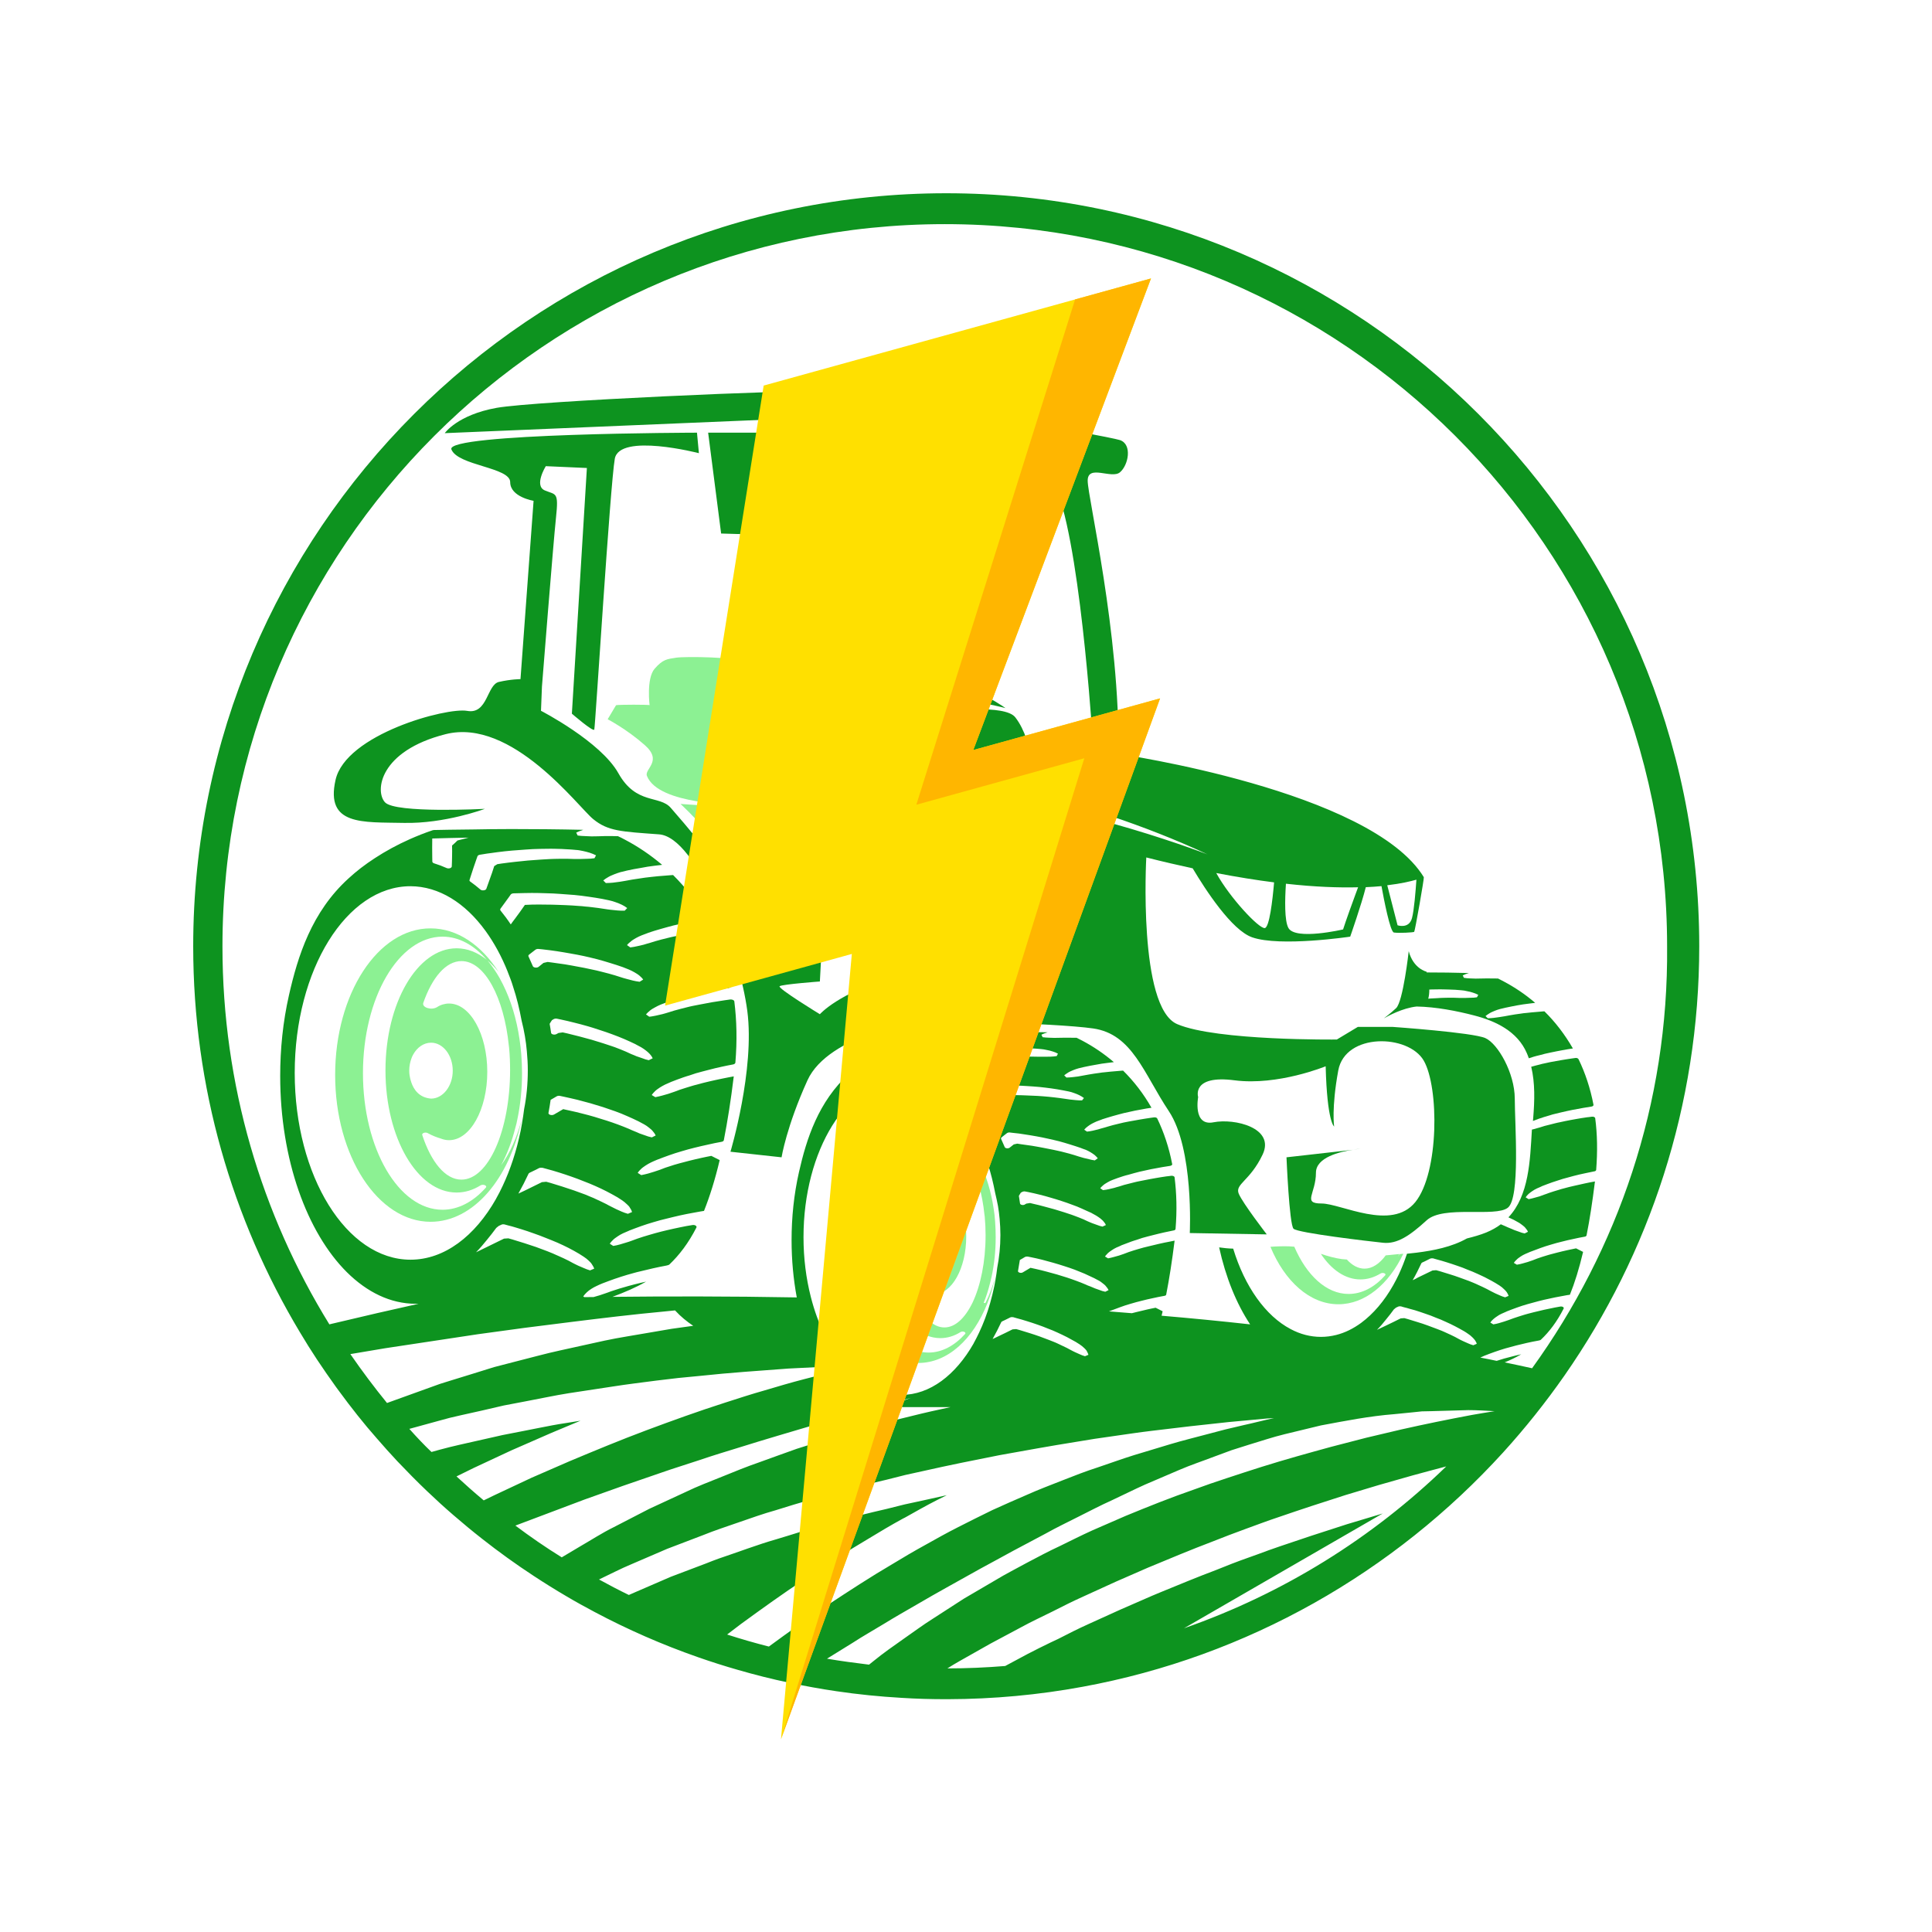 <svg xmlns="http://www.w3.org/2000/svg" xmlns:xlink="http://www.w3.org/1999/xlink" width="1024" zoomAndPan="magnify" viewBox="0 0 768 768" height="1024" preserveAspectRatio="xMidYMid meet" version="1.0"><defs><clipPath id="64c10c6a8b"><path d="M 76.801 76.801 L 675.301 76.801 L 675.301 675.301 L 76.801 675.301 Z M 76.801 76.801 " clip-rule="nonzero"/></clipPath><clipPath id="b32a10611b"><path d="M 264 110 L 462 110 L 462 692 L 264 692 Z M 264 110 " clip-rule="nonzero"/></clipPath><clipPath id="df33e2c493"><path d="M 171.453 189.801 L 457.707 110.633 L 596.453 612.301 L 310.199 691.469 Z M 171.453 189.801 " clip-rule="nonzero"/></clipPath><clipPath id="16c6b06345"><path d="M 171.453 189.801 L 457.707 110.633 L 596.453 612.301 L 310.199 691.469 Z M 171.453 189.801 " clip-rule="nonzero"/></clipPath><clipPath id="2274fd341a"><path d="M 171.453 189.801 L 457.707 110.633 L 596.453 612.301 L 310.199 691.469 Z M 171.453 189.801 " clip-rule="nonzero"/></clipPath><clipPath id="91b0aeb59c"><path d="M 310 110 L 462 110 L 462 692 L 310 692 Z M 310 110 " clip-rule="nonzero"/></clipPath><clipPath id="e7616e6266"><path d="M 171.453 189.801 L 457.707 110.633 L 596.453 612.301 L 310.199 691.469 Z M 171.453 189.801 " clip-rule="nonzero"/></clipPath><clipPath id="ac35675aa7"><path d="M 171.453 189.801 L 457.707 110.633 L 596.453 612.301 L 310.199 691.469 Z M 171.453 189.801 " clip-rule="nonzero"/></clipPath><clipPath id="5f77691ca4"><path d="M 171.453 189.801 L 457.707 110.633 L 596.453 612.301 L 310.199 691.469 Z M 171.453 189.801 " clip-rule="nonzero"/></clipPath></defs><path fill="#8cf193" d="M 133.227 427.301 C 133.227 459.551 150.246 485.68 171.172 485.68 C 188.195 485.68 202.543 468.539 207.398 444.898 C 205.523 452.09 202.73 458.402 199.176 463.262 C 201.547 458.863 203.496 453.773 204.875 448.227 C 205.18 447.195 205.449 446.086 205.641 445.016 C 206.863 439.277 207.516 433.078 207.516 426.574 C 207.516 424.051 207.398 421.527 207.207 419.078 C 207.055 417.012 206.824 415.062 206.52 413.109 C 205.332 404.961 203.039 397.543 199.941 391.344 C 199.52 390.504 199.098 389.699 198.641 388.855 C 197.184 386.293 195.578 383.961 193.855 381.895 C 193.742 381.781 193.551 381.629 193.438 381.473 C 189.766 378.566 185.746 376.961 181.5 376.961 C 165.895 376.961 153.23 398.688 153.23 425.504 C 153.23 452.32 165.895 474.051 181.5 474.051 C 184.867 474.051 188.043 473.055 190.988 471.219 C 192.098 470.566 193.855 471.332 193.094 472.137 C 188.195 477.645 182.227 480.898 175.918 480.898 C 158.434 480.898 144.281 456.566 144.281 426.613 C 144.281 396.66 158.434 372.332 175.918 372.332 C 182.496 372.332 188.539 375.773 193.59 381.629 C 193.703 381.703 193.742 381.781 193.82 381.855 C 195.348 383.156 196.805 384.648 198.18 386.332 C 191.332 375.66 181.77 369.043 171.172 369.043 C 150.246 368.965 133.227 395.055 133.227 427.301 Z M 163.484 430.211 L 163.445 430.059 C 163.215 429.484 163.102 428.871 162.949 428.184 C 162.91 427.953 162.91 427.762 162.832 427.57 C 162.719 426.922 162.68 426.27 162.68 425.582 C 162.68 423.785 163.023 422.102 163.598 420.609 C 163.789 420.109 163.98 419.652 164.25 419.191 C 165.816 416.363 168.418 414.488 171.363 414.488 C 176.109 414.488 179.973 419.461 179.973 425.621 C 179.973 431.738 176.07 436.715 171.363 436.715 C 166.582 436.332 164.441 433.078 163.484 430.211 Z M 183.414 468.922 C 177.027 468.922 171.363 461.922 167.844 451.172 C 167.613 450.406 169.145 449.91 170.062 450.445 C 171.898 451.48 173.699 452.129 175.227 452.59 C 176.297 453.008 177.371 453.238 178.516 453.238 C 186.895 453.238 193.703 441.074 193.703 426.078 C 193.703 411.082 186.895 398.918 178.516 398.918 C 176.836 398.918 175.152 399.414 173.699 400.371 C 171.441 401.711 167.652 400.488 168.266 398.648 C 171.785 388.551 177.254 382.047 183.453 382.047 C 192.633 382.047 200.324 396.43 202.273 415.711 C 202.273 415.711 202.273 415.711 202.273 415.75 C 202.312 416.055 202.387 416.398 202.387 416.668 C 202.656 419.5 202.77 422.445 202.77 425.465 C 202.73 449.453 194.125 468.922 183.414 468.922 Z M 183.414 468.922 " fill-opacity="1" fill-rule="nonzero"/><path fill="#8cf193" d="M 333.027 492.527 C 333.027 501.02 334.402 509.012 336.891 515.977 C 342.32 531.355 352.918 541.797 365.082 541.797 C 376.75 541.797 386.887 532.309 392.512 518.043 C 393.812 514.715 394.883 511.156 395.648 507.367 C 394.652 511.27 393.312 514.828 391.707 517.965 C 391.477 517.926 391.25 517.926 391.02 517.926 C 392.012 515.516 392.855 512.879 393.543 510.121 C 393.773 509.203 394.004 508.324 394.195 507.406 C 395.227 502.586 395.801 497.348 395.801 491.836 C 395.801 489.695 395.723 487.555 395.57 485.523 C 395.457 483.805 395.266 482.121 394.996 480.477 C 393.965 473.59 392.051 467.316 389.41 462.113 C 389.066 461.387 388.684 460.738 388.301 460.047 C 387.078 457.867 385.703 455.918 384.285 454.156 C 384.172 454.043 384.055 453.926 383.902 453.773 C 380.844 451.289 377.438 449.949 373.805 449.949 C 360.645 449.949 349.934 468.312 349.934 490.918 C 349.934 500.559 351.883 509.434 355.098 516.434 C 359.461 525.883 366.23 531.926 373.805 531.926 C 376.637 531.926 379.312 531.086 381.836 529.516 C 382.754 528.945 384.246 529.633 383.637 530.281 C 379.465 534.91 374.453 537.664 369.137 537.664 C 359.574 537.664 351.195 529.059 346.492 516.129 C 343.93 509.09 342.438 500.75 342.438 491.801 C 342.438 466.512 354.371 445.969 369.137 445.969 C 374.684 445.969 379.809 448.879 384.055 453.773 C 384.133 453.852 384.172 453.926 384.246 453.965 C 385.512 455.074 386.773 456.301 387.922 457.754 C 382.145 448.727 374.07 443.141 365.121 443.141 C 347.371 443.293 333.027 465.328 333.027 492.527 Z M 358.578 494.973 L 358.543 494.859 C 358.352 494.363 358.234 493.828 358.121 493.254 C 358.082 493.102 358.082 492.91 358.043 492.754 C 357.93 492.18 357.891 491.645 357.891 491.07 C 357.891 489.543 358.195 488.125 358.695 486.863 C 358.848 486.445 359 486.062 359.23 485.68 C 360.531 483.27 362.75 481.699 365.234 481.699 C 369.254 481.699 372.543 485.906 372.543 491.07 C 372.543 496.238 369.254 500.445 365.234 500.445 C 361.18 500.176 359.383 497.422 358.578 494.973 Z M 375.41 527.68 C 370.898 527.68 366.805 523.512 363.82 516.816 C 363.246 515.555 362.75 514.176 362.25 512.723 C 362.023 512.074 363.359 511.652 364.125 512.113 C 365.656 513.031 367.188 513.566 368.488 513.91 C 369.406 514.254 370.285 514.445 371.281 514.445 C 378.355 514.445 384.094 504.191 384.094 491.531 C 384.094 478.871 378.355 468.617 371.281 468.617 C 369.824 468.617 368.449 469.039 367.188 469.84 C 365.273 470.949 362.098 469.957 362.633 468.387 C 365.617 459.82 370.246 454.348 375.449 454.348 C 383.176 454.348 389.641 466.477 391.324 482.77 C 391.324 482.77 391.324 482.77 391.324 482.809 C 391.363 483.078 391.402 483.344 391.441 483.574 C 391.668 485.984 391.785 488.473 391.785 490.996 C 391.785 501.555 389.793 511.078 386.621 517.773 C 383.637 523.934 379.734 527.68 375.41 527.68 Z M 375.41 527.68 " fill-opacity="1" fill-rule="nonzero"/><path fill="#0d931f" d="M 540.746 456.645 C 540.402 456.684 539.293 456.758 537.836 456.988 Z M 540.746 456.645 " fill-opacity="1" fill-rule="nonzero"/><path fill="#0d931f" d="M 590.438 412.652 C 585.426 410.434 553.676 408.215 553.676 408.215 L 539.75 408.215 L 531.41 413.227 C 531.41 413.227 483.555 413.801 467.949 407.105 C 452.34 400.449 455.668 340.848 455.668 340.848 C 462.133 342.492 468.293 343.91 474.105 345.172 C 479.234 353.777 489.637 369.77 497.746 372.598 C 508.879 376.5 536.727 372.332 536.727 372.332 C 536.727 372.332 541.242 359.441 542.926 352.668 C 545.184 352.555 547.285 352.441 549.16 352.25 C 550.078 357.336 552.605 370.457 554.094 370.688 C 555.969 370.992 561.898 370.688 562.168 370.418 C 562.473 370.152 566.184 349.074 565.992 348.691 C 544.84 314.148 444.613 299.688 444.613 299.688 C 445.188 251.219 432.371 197.777 432.371 191.082 C 432.371 184.43 441.859 190.547 445.188 187.754 C 448.555 184.965 450.199 176.625 445.188 174.941 C 440.176 173.297 344.426 156.043 329.926 155.469 C 315.469 154.895 212.984 159.371 197.414 162.125 C 181.809 164.918 176.797 172.188 176.797 172.188 L 305.254 166.793 L 307.473 171.996 L 281.496 171.996 L 286.66 212.086 L 311.184 212.812 L 314.895 278.879 L 314.855 279.91 C 313.746 283.43 313.668 286.719 314.625 289.512 L 312.676 367.934 L 305.676 367.934 C 297.984 367.934 291.445 362.578 289.836 355.117 C 289.797 354.812 289.723 354.543 289.684 354.199 C 287.809 344.941 271.129 326.352 266.656 321.148 C 262.219 315.984 252.922 320.039 245.844 307.414 C 238.805 294.789 215.051 282.551 215.051 282.551 L 215.434 272.91 C 215.434 272.91 219.91 216.141 221.02 205.734 C 222.129 195.332 221.02 196.82 216.582 194.949 C 212.145 193.074 216.961 185.309 216.961 185.309 L 233.297 186.035 L 227.328 283.695 C 227.328 283.695 235.898 291.117 236.242 290.008 C 236.625 288.898 242.555 192.766 244.391 182.363 C 246.266 171.996 277.824 180.145 277.824 180.145 L 277.059 171.996 C 277.059 171.996 176.836 172.188 179.438 178.652 C 182.035 185.156 202.809 185.727 202.809 191.656 C 202.809 197.586 212.105 199.078 212.105 199.078 L 206.902 269.965 C 206.902 269.965 203.191 269.965 198.332 271.074 C 193.512 272.184 193.895 284.078 185.711 282.586 C 177.562 281.098 137.434 291.883 133.379 310.055 C 129.285 328.262 144.164 326.77 160.461 327.117 C 176.797 327.496 192.746 321.531 192.746 321.531 C 192.746 321.531 157.133 323.406 153.039 318.93 C 148.945 314.492 150.82 298.5 177.141 291.844 C 203.496 285.188 229.855 320.805 235.82 325.625 C 241.75 330.445 246.953 330.559 261.988 331.668 C 277.023 332.777 294.008 378.453 297.066 401.863 C 300.129 425.238 290.371 457.828 290.371 457.828 L 310.684 460.047 C 310.684 460.047 312.637 447.809 320.977 429.445 C 329.316 411.082 366.078 405.496 366.078 405.496 C 366.078 405.496 418.984 406.605 434.551 408.824 C 450.16 411.082 454.598 426.652 464.621 441.688 C 474.641 456.719 472.957 490.152 472.957 490.152 L 503.562 490.691 C 503.562 490.691 494.113 478.449 492.43 474.547 C 490.785 470.645 496.906 469.535 501.918 458.938 C 506.93 448.344 490.785 444.48 482.406 446.125 C 474.066 447.809 476.285 436.102 476.285 436.102 C 476.285 436.102 473.496 427.188 490.785 429.445 C 508.039 431.664 526.973 423.859 526.973 423.859 C 527.547 446.125 530.34 447.809 530.34 447.809 C 530.34 447.809 529.23 440.539 531.984 425.504 C 534.777 410.473 559.832 411.043 565.953 421.602 C 572.074 432.199 572.074 466.129 562.625 477.836 C 553.141 489.543 533.094 478.41 525.328 478.41 C 517.562 478.41 523.109 474.508 523.109 466.168 C 523.109 460.047 532.711 457.793 537.836 457.062 L 511.402 460.047 C 511.402 460.047 512.512 486.789 514.195 488.434 C 515.84 490.117 544.266 493.445 549.812 494.02 C 555.395 494.59 560.406 491.227 567.102 485.105 C 573.758 478.984 594.379 483.996 599.387 480.094 C 604.398 476.191 602.145 446.699 602.145 436.676 C 602.105 426.574 595.449 414.871 590.438 412.652 Z M 563.047 349.684 C 562.742 354.121 562.129 361.852 561.289 364.949 C 560.102 369.387 555.551 367.816 555.551 367.816 L 551.457 351.902 C 557.004 351.254 560.75 350.336 563.047 349.684 Z M 511.176 351.293 C 522.805 352.594 532.254 352.898 539.863 352.707 C 539.559 353.473 539.293 354.312 538.91 355.27 C 535.008 365.867 533.898 369.461 533.898 369.461 C 533.898 369.461 514.961 373.898 512.168 368.891 C 510.562 365.98 510.754 357.641 511.176 351.293 Z M 506.469 350.758 C 505.855 357.949 504.594 368.734 502.758 368.926 C 500.387 369.156 488.797 356.762 483.48 347.047 C 491.855 348.652 499.508 349.875 506.469 350.758 Z M 328.551 171.152 C 328.551 171.152 410.949 168.934 420.629 196.02 C 430.266 223.102 434.742 299.609 434.742 299.609 L 409.152 297.734 C 409.152 297.734 407.66 290.316 403.566 285.113 C 399.473 279.91 376.48 282.512 373.844 283.238 C 371.242 284.004 368.258 298.844 368.258 298.844 L 328.551 299.609 C 328.551 299.609 328.551 299.113 328.59 297.734 C 331.074 297.699 333.789 297.355 336.621 296.59 L 364.395 296.246 C 364.395 296.246 366.879 282.625 371.355 278.992 C 375.719 275.473 398.594 281.172 399.703 281.477 C 399.129 281.059 393.582 277.195 388.035 275.09 C 384.363 273.711 374.379 273.484 367.227 273.637 C 367.453 273.215 367.723 272.832 367.953 272.41 C 371.316 265.871 371.508 259.941 368.523 255.656 C 362.672 247.277 346.566 248.734 331.84 259.023 C 330.617 259.863 329.43 260.781 328.281 261.699 C 326.715 230.945 323.004 178.918 323.004 178.918 C 322.965 171.535 328.551 171.152 328.551 171.152 Z M 346.34 272.488 C 346.34 272.488 341.977 264.379 340.18 260.398 C 346.031 257.262 351.578 255.848 355.941 255.848 C 359.688 255.848 362.52 256.883 363.898 258.871 C 365.121 260.59 365.273 263.156 364.434 266.062 C 361.523 269.082 355.824 274.629 350.586 277.117 C 350.621 277.156 351.348 273.789 346.34 272.488 Z M 343.773 287.828 C 338.191 290.734 332.871 292.113 328.664 292.113 C 328.703 290.926 328.703 289.59 328.781 288.059 C 329.008 288.672 329.508 289.207 329.508 289.207 C 329.508 289.207 339.145 287.332 340.828 284.922 C 341.824 283.43 343.012 285.801 343.773 287.828 Z M 341.711 273.789 C 341.711 273.789 335.973 274.555 339.492 281.211 C 339.492 281.211 335.207 285.648 330.961 285.84 C 329.699 285.879 329.086 286.223 328.781 286.605 C 328.816 285.152 328.855 283.543 328.895 281.785 C 328.969 279.297 328.816 274.746 328.59 268.855 C 330.5 266.98 332.645 265.219 334.977 263.613 C 335.438 263.27 335.934 262.965 336.391 262.617 C 338.227 266.445 341.711 273.789 341.711 273.789 Z M 355.25 388.32 C 333.371 394.633 325.91 403.164 325.91 403.164 C 325.91 403.164 308.848 392.758 309.922 392.031 C 311.031 391.266 325.91 390.156 325.91 390.156 L 327.02 369.348 L 319.598 369.73 L 328.512 360.816 L 329.238 305.848 C 329.238 305.848 367.109 303.973 365.617 307.719 C 364.125 311.43 361.523 354.121 361.523 362.27 C 361.523 370.457 383.406 367.855 396.066 374.551 C 408.426 381.094 415.77 391.918 416.113 392.34 C 415.195 392.148 376.902 382.086 355.25 388.32 Z M 371.586 315.18 L 374.379 307.375 C 374.379 307.375 428.812 315.715 479.996 339.625 C 476.285 338.211 418.484 316.25 371.586 315.18 Z M 371.586 315.18 " fill-opacity="1" fill-rule="nonzero"/><path fill="#0d931f" d="M 626.203 420.57 C 625.746 420.609 625.285 420.684 624.828 420.762 C 623.375 420.992 621.922 421.184 620.465 421.449 C 619.051 421.68 617.637 421.945 616.219 422.215 L 614.117 422.676 C 613.426 422.789 612.738 422.98 612.051 423.172 C 610.902 423.438 609.793 423.746 608.684 424.051 C 610.254 430.594 610.023 437.594 609.488 444.211 C 609.449 444.672 609.41 445.168 609.371 445.625 C 609.488 445.59 609.562 445.551 609.68 445.473 C 610.328 445.207 611.055 444.977 611.746 444.707 C 613.16 444.25 614.535 443.75 616.027 443.371 C 616.754 443.141 617.445 442.91 618.211 442.758 L 620.43 442.223 C 621.922 441.879 623.41 441.531 624.941 441.227 C 626.473 440.922 627.965 440.652 629.496 440.387 C 630.527 440.195 631.559 440.043 632.594 439.887 C 633.129 439.812 633.512 439.504 633.434 439.16 C 632.172 432.582 630.145 426.5 627.504 421.066 C 627.312 420.684 626.738 420.457 626.203 420.57 Z M 626.203 420.57 " fill-opacity="1" fill-rule="nonzero"/><path fill="#0d931f" d="M 611.973 419.461 L 614.156 418.887 C 615.645 418.582 617.176 418.199 618.668 417.93 C 620.121 417.625 621.691 417.355 623.223 417.09 C 623.871 416.973 624.559 416.859 625.25 416.781 C 622.035 411.199 618.246 406.262 613.926 402.016 C 613.695 402.016 613.504 402.055 613.312 402.055 C 611.82 402.168 610.367 402.285 608.875 402.438 L 606.695 402.668 C 605.969 402.707 605.242 402.82 604.516 402.934 C 603.062 403.086 601.684 403.355 600.23 403.586 C 599.543 403.699 598.852 403.816 598.164 403.969 C 597.438 404.082 596.789 404.195 596.023 404.312 L 593.805 404.617 C 593.078 404.695 592.273 404.77 591.395 404.77 L 590.512 403.891 C 591.012 403.469 591.586 403.125 592.195 402.742 C 592.809 402.359 593.496 402.133 594.148 401.824 C 594.836 401.559 595.523 401.289 596.289 401.098 C 597.055 400.906 597.82 400.715 598.547 400.562 C 600.078 400.258 601.605 399.914 603.137 399.645 C 603.902 399.531 604.668 399.379 605.434 399.262 L 607.766 398.957 C 608.609 398.84 609.41 398.727 610.254 398.648 C 606.391 395.32 602.18 392.492 597.781 390.156 C 597.016 389.738 596.25 389.395 595.488 388.973 L 595.449 388.973 C 593.918 388.934 592.465 388.934 590.973 388.934 C 590.246 388.934 589.52 388.973 588.793 388.973 C 588.066 388.973 587.34 389.012 586.613 389.012 L 584.355 388.934 C 583.59 388.895 582.785 388.855 581.945 388.703 L 581.449 387.746 C 582.098 387.402 582.824 387.137 583.551 386.906 C 583.668 386.867 583.781 386.828 583.895 386.793 C 578.195 386.637 572.496 386.562 567.141 386.562 C 567.102 386.371 567.062 386.258 567.062 386.258 C 567.062 386.258 561.863 385.148 559.988 378.109 C 559.988 378.109 557.77 398.152 554.977 400.754 C 552.797 402.781 550.883 404.234 550.117 404.809 C 551.57 403.969 557.461 400.715 563.125 400.105 C 570.891 400.258 579.113 401.863 586 403.66 C 594.645 405.879 603.215 410.012 606.926 418.617 C 607.23 419.309 607.5 419.996 607.727 420.684 C 608.379 420.457 609.066 420.266 609.754 420.035 C 610.48 419.844 611.246 419.613 611.973 419.461 Z M 587.109 396.434 C 586.266 396.586 585.465 396.621 584.699 396.621 L 582.402 396.699 C 581.676 396.738 580.949 396.66 580.223 396.699 C 579.496 396.66 578.77 396.621 578.043 396.621 C 576.59 396.621 575.098 396.586 573.605 396.66 C 572.879 396.699 572.113 396.699 571.387 396.777 L 569.168 396.891 C 568.707 396.93 568.211 396.93 567.754 397.004 C 568.059 395.895 568.172 394.672 568.172 393.371 C 568.363 393.332 568.594 393.332 568.785 393.332 L 571.195 393.293 C 572 393.258 572.801 393.293 573.605 393.293 C 575.211 393.293 576.82 393.41 578.387 393.449 L 578.465 393.449 C 579.266 393.523 580.07 393.562 580.875 393.641 C 581.676 393.676 582.441 393.832 583.246 394.023 C 584.012 394.176 584.777 394.328 585.504 394.594 C 586.23 394.824 586.957 395.094 587.645 395.477 Z M 587.109 396.434 " fill-opacity="1" fill-rule="nonzero"/><path fill="#8cf193" d="M 555.742 499.488 C 555.934 499.184 556.086 498.801 556.238 498.492 C 554.441 498.648 552.641 498.836 550.844 499.027 C 548.395 502.355 545.488 504.309 542.43 504.309 C 539.902 504.309 537.492 503.008 535.391 500.676 C 534.738 500.637 534.129 500.598 533.477 500.52 C 530.57 500.137 527.816 499.336 525.062 498.418 C 529.27 504.766 534.777 508.594 540.785 508.594 C 543.613 508.594 546.293 507.75 548.816 506.223 C 549.734 505.684 551.227 506.297 550.613 506.984 C 546.445 511.652 541.473 514.367 536.078 514.367 C 527.242 514.367 519.398 506.949 514.504 495.586 C 511.977 495.32 509.414 495.395 506.777 495.508 C 506.203 495.547 505.629 495.586 505.016 495.625 C 510.715 509.359 520.699 518.461 532.023 518.461 C 542.621 518.461 552.031 510.543 557.844 498.379 C 557.348 498.418 556.852 498.457 556.352 498.531 C 556.238 498.801 556.008 499.184 555.742 499.488 Z M 555.742 499.488 " fill-opacity="1" fill-rule="nonzero"/><path fill="#8cf193" d="M 306.707 284.004 C 305.598 278.418 298.062 265.066 295.574 263.117 C 293.09 261.164 272.469 260.898 268.836 261.434 C 265.199 262.008 263.555 262.008 260.191 265.871 C 256.863 269.773 258.238 280.637 258.238 280.332 C 258.238 280.062 245.996 280.062 244.887 280.332 L 241.559 285.914 C 241.559 285.914 249.098 289.816 256.328 296.207 C 263.555 302.594 256.059 305.656 257.168 308.449 C 261.875 320.23 293.355 319.578 293.355 320.422 C 293.355 321.262 270.52 319.578 270.52 319.578 C 270.52 319.578 291.137 338.516 293.891 351.332 C 296.684 364.145 310.035 363.879 310.035 363.879 L 310.875 312.656 L 307.816 309.02 C 307.816 309.02 307.816 303.168 307.816 299.84 C 307.855 296.551 307.855 289.59 306.707 284.004 Z M 306.707 284.004 " fill-opacity="1" fill-rule="nonzero"/><path fill="#8cf193" d="M 357.852 309.25 C 353.414 308.523 332.605 309.25 332.605 309.25 L 332.605 329.68 C 332.605 329.68 348.938 324.094 350.43 335.262 C 351.922 346.395 356.016 384.992 356.016 384.992 C 356.016 384.992 356.016 384.992 356.398 366.059 C 356.742 347.121 362.328 309.977 357.852 309.25 Z M 357.852 309.25 " fill-opacity="1" fill-rule="nonzero"/><path fill="#0d931f" d="M 368.258 206.348 C 368.523 207.457 370.207 249.23 370.207 249.23 C 370.207 249.23 375.488 261.473 373.535 266.215 C 371.586 270.957 371.586 270.957 371.586 270.957 C 371.586 270.957 380.691 270.574 387.844 272.375 C 386.238 270.23 385.32 266.902 386.352 261.777 C 386.621 260.398 384.402 210.824 384.402 210.824 L 389.41 209.98 L 390.254 203.594 C 390.254 203.594 382.719 203.02 383.023 202.215 C 383.293 201.375 383.023 201.641 386.082 200.84 C 389.145 199.996 412.516 197.777 413.359 197.203 C 414.199 196.629 419.48 194.984 411.676 188.559 C 411.676 188.559 413.359 193.57 403.871 193.57 C 394.422 193.57 331.188 203.859 331.188 203.859 C 332.07 203.555 367.988 205.199 368.258 206.348 Z M 368.258 206.348 " fill-opacity="1" fill-rule="nonzero"/><path fill="#0d931f" d="M 395.266 276.199 C 393.812 274.324 391.02 273.102 387.883 272.297 C 390.598 276.008 395.266 276.199 395.266 276.199 Z M 395.266 276.199 " fill-opacity="1" fill-rule="nonzero"/><g clip-path="url(#64c10c6a8b)"><path fill="#0d931f" d="M 376.137 76.82 C 211.07 76.82 76.801 211.129 76.801 376.156 C 76.801 432.199 92.293 484.684 119.223 529.594 C 121.402 533.266 123.66 536.863 126.031 540.457 C 128.48 544.129 131.008 547.805 133.605 551.398 C 133.953 551.895 134.336 552.395 134.68 552.852 C 137.09 556.18 139.613 559.434 142.176 562.684 C 144.664 565.82 147.227 568.883 149.863 571.863 C 152.504 574.926 155.258 577.984 158.012 580.93 C 161.84 584.949 165.742 588.926 169.758 592.75 C 173.199 596.043 176.68 599.215 180.277 602.316 C 183.988 605.527 187.773 608.664 191.637 611.688 C 198.293 616.93 205.141 621.863 212.219 626.492 C 216.465 629.285 220.711 631.922 225.074 634.488 C 228.746 636.668 232.492 638.734 236.242 640.723 C 249.402 647.723 263.172 653.766 277.402 658.738 C 282.645 660.574 287.926 662.258 293.281 663.789 C 300.012 665.738 306.82 667.461 313.746 668.914 C 319.906 670.215 326.141 671.363 332.453 672.281 C 340.98 673.543 349.629 674.422 358.387 674.922 C 364.277 675.305 370.207 675.457 376.137 675.457 L 376.711 675.457 C 394.996 675.418 412.938 673.734 430.344 670.523 C 496.027 658.473 554.25 624.887 597.477 577.41 C 606.234 567.773 614.422 557.52 621.922 546.77 C 655.66 498.34 675.477 439.469 675.477 376.117 C 675.477 211.129 541.203 76.82 376.137 76.82 Z M 139.27 538.277 L 153.117 535.945 L 190.07 530.359 L 208.586 527.836 L 227.102 525.5 C 239.418 523.973 251.734 522.48 264.129 521.332 L 268.34 520.91 C 270.594 523.359 273.043 525.348 275.566 527.031 L 267 528.219 L 258.086 529.746 C 252.156 530.816 246.188 531.66 240.336 532.922 L 222.625 536.824 C 216.773 538.086 210.996 539.73 205.141 541.184 L 196.422 543.441 L 187.812 546.121 L 179.129 548.797 L 174.844 550.137 L 170.598 551.668 L 153.844 557.711 C 148.758 551.477 143.898 544.973 139.27 538.277 Z M 192.938 369.961 C 192.977 370 192.977 370.074 193.055 370.113 C 196.422 374.781 199.402 380.211 201.812 386.258 L 201.812 386.293 C 202.578 388.207 203.344 390.156 203.957 392.223 C 205.371 396.469 206.48 401.023 207.359 405.766 C 207.859 407.754 208.316 409.781 208.66 411.887 C 209.008 413.836 209.234 415.828 209.426 417.855 C 209.656 420.34 209.809 422.902 209.809 425.465 C 209.809 430.859 209.312 436.023 208.355 440.844 C 208.242 441.762 208.086 442.719 207.973 443.637 C 207.668 445.59 207.359 447.539 206.98 449.453 C 205.332 457.484 202.887 464.906 199.785 471.484 C 198.984 473.207 198.141 474.852 197.223 476.461 L 197.223 476.496 C 188.809 491.379 176.68 500.75 163.176 500.75 C 137.777 500.75 117.156 467.508 117.156 426.5 C 117.156 385.492 137.738 352.285 163.176 352.285 C 174.5 352.324 184.945 358.98 192.938 369.961 Z M 171.824 333.312 C 176.145 333.16 181.043 333.082 186.281 332.969 C 184.984 333.312 183.605 333.656 182.266 334 L 181.844 334.117 C 181.156 334.766 180.469 335.492 179.703 336.105 C 179.742 337.637 179.742 339.129 179.703 340.656 C 179.664 341.918 179.664 343.184 179.59 344.406 C 179.59 345.055 178.402 345.438 177.523 345.055 C 175.918 344.328 174.27 343.719 172.551 343.184 C 172.129 343.027 171.859 342.801 171.859 342.492 L 171.824 340.656 C 171.746 338.172 171.824 335.723 171.824 333.312 Z M 234.828 475.77 L 232.648 474.852 C 231.117 474.316 229.664 473.742 228.133 473.207 C 226.602 472.672 225.074 472.176 223.504 471.676 C 221.938 471.18 220.367 470.684 218.801 470.223 L 217.152 469.766 C 216.617 469.805 215.969 469.879 215.434 469.918 C 213.137 471.027 210.879 472.176 208.586 473.285 C 207.742 473.703 206.941 474.086 206.059 474.469 C 207.516 471.867 208.852 469.266 210.078 466.629 C 210.152 466.477 210.27 466.32 210.496 466.207 C 211.34 465.824 212.219 465.402 213.023 464.984 L 214.285 464.332 C 214.668 464.18 215.203 464.141 215.664 464.219 L 217.078 464.602 C 217.996 464.828 218.836 465.098 219.719 465.328 L 222.242 466.094 C 223.926 466.629 225.57 467.164 227.176 467.738 C 228.82 468.312 230.391 468.887 231.957 469.535 C 233.566 470.109 235.094 470.797 236.625 471.449 L 238.883 472.48 C 239.609 472.824 240.336 473.207 241.062 473.551 C 242.516 474.277 243.895 475.082 245.27 475.848 C 245.309 475.848 245.309 475.887 245.348 475.887 C 245.844 476.23 246.418 476.574 246.953 476.918 C 247.797 477.453 248.562 478.066 249.211 478.715 C 249.672 479.137 250.129 479.559 250.398 480.094 C 250.781 480.629 251.086 481.203 251.238 481.816 L 249.594 482.504 C 248.676 482.234 247.871 481.969 247.105 481.625 L 244.965 480.668 C 244.277 480.359 243.664 479.977 242.977 479.672 C 242.285 479.367 241.676 478.984 241.023 478.641 C 239.648 477.988 238.348 477.301 236.93 476.688 C 236.281 476.383 235.594 476.039 234.828 475.77 Z M 236.203 504.309 L 234.559 504.996 C 233.641 504.73 232.84 504.422 232.074 504.078 L 229.93 503.16 C 229.203 502.855 228.594 502.473 227.902 502.164 C 227.215 501.82 226.602 501.438 225.992 501.133 C 224.613 500.484 223.312 499.793 221.898 499.219 C 221.133 498.914 220.48 498.57 219.754 498.266 L 217.574 497.383 C 216.082 496.809 214.629 496.273 213.062 495.699 C 211.57 495.203 210 494.668 208.434 494.172 C 206.863 493.672 205.297 493.176 203.727 492.719 L 202.082 492.258 C 201.508 492.297 200.895 492.336 200.359 492.371 C 198.066 493.48 195.809 494.629 193.477 495.738 C 192.059 496.43 190.605 497.117 189.23 497.805 C 190.836 496.16 192.25 494.516 193.59 492.832 C 194.852 491.301 196.078 489.734 197.262 488.125 C 197.492 487.898 197.988 487.555 198.258 487.324 L 199.25 486.863 C 199.633 486.637 200.168 486.637 200.629 486.75 L 202.004 487.133 C 203 487.363 203.805 487.59 204.684 487.859 L 207.207 488.625 C 208.852 489.121 210.496 489.695 212.105 490.27 C 213.711 490.844 215.355 491.418 216.887 492.066 C 218.492 492.68 220.023 493.328 221.59 493.98 L 223.848 495.012 C 224.574 495.355 225.266 495.738 226.027 496.082 C 227.484 496.809 228.859 497.613 230.238 498.418 C 230.848 498.801 231.422 499.184 232.035 499.566 C 232.801 500.062 233.488 500.598 234.062 501.172 C 234.52 501.594 235.02 502.09 235.324 502.625 C 235.668 503.16 236.012 503.695 236.203 504.309 Z M 249.977 448.727 C 248.523 448.152 247.145 447.539 245.613 447.004 C 244.852 446.734 244.125 446.469 243.359 446.199 L 241.062 445.434 C 239.457 444.977 237.926 444.441 236.359 443.98 C 234.75 443.523 233.145 443.062 231.539 442.68 C 229.895 442.262 228.246 441.84 226.566 441.496 L 224.117 440.961 C 224 440.922 224 440.883 223.926 440.883 C 222.699 441.609 221.438 442.336 220.254 443.023 C 219.371 443.562 217.844 443.102 218.035 442.375 C 218.34 440.691 218.645 438.969 218.875 437.25 L 218.875 437.211 C 219.297 436.98 219.719 436.75 220.137 436.484 L 221.246 435.832 C 221.629 435.605 222.129 435.527 222.625 435.641 L 224.078 435.949 C 225.074 436.176 225.914 436.332 226.832 436.559 L 229.473 437.172 C 231.191 437.633 232.914 438.09 234.637 438.551 C 236.32 439.047 238.004 439.543 239.688 440.078 C 241.332 440.613 242.977 441.188 244.582 441.762 L 246.992 442.68 C 247.758 442.988 248.562 443.332 249.324 443.676 C 250.895 444.324 252.348 445.051 253.879 445.781 C 254.605 446.16 255.332 446.543 256.02 446.926 C 256.746 447.309 257.359 447.77 257.934 448.227 C 258.508 448.688 259.117 449.145 259.539 449.719 C 260 450.219 260.383 450.789 260.648 451.363 L 259.117 452.129 C 258.125 451.938 257.32 451.672 256.516 451.363 L 254.223 450.562 C 253.496 450.254 252.844 449.91 252.078 449.645 C 251.352 449.375 250.664 449.031 249.977 448.727 Z M 257.895 421.449 C 256.938 421.258 256.137 420.992 255.371 420.684 L 253.035 419.883 C 252.27 419.574 251.66 419.27 250.895 419 C 250.168 418.695 249.516 418.352 248.828 418.047 C 247.375 417.434 245.961 416.859 244.43 416.285 C 243.664 416.055 242.977 415.75 242.172 415.52 L 239.84 414.754 C 238.27 414.297 236.738 413.762 235.133 413.301 C 233.527 412.844 231.957 412.422 230.312 412 C 228.668 411.582 227.062 411.16 225.418 410.777 L 223.695 410.395 C 223.16 410.473 222.586 410.547 222.012 410.625 C 221.746 410.738 221.516 410.93 221.246 411.043 C 220.445 411.504 219.105 411.199 219.066 410.547 C 218.914 409.324 218.684 408.137 218.492 406.988 C 218.762 406.531 219.105 405.957 219.41 405.535 L 220.102 405.117 C 220.48 404.926 220.98 404.848 221.477 404.961 L 222.93 405.27 C 223.926 405.496 224.766 405.652 225.684 405.879 L 228.324 406.531 C 230.047 406.953 231.766 407.41 233.488 407.906 C 235.172 408.406 236.855 408.902 238.5 409.477 C 240.145 409.973 241.789 410.586 243.395 411.16 L 245.805 412.078 C 246.57 412.383 247.375 412.727 248.141 413.035 C 249.707 413.684 251.16 414.41 252.652 415.098 C 252.652 415.137 252.691 415.137 252.691 415.137 C 253.418 415.52 254.145 415.902 254.836 416.285 C 255.523 416.668 256.137 417.129 256.746 417.586 C 257.32 418.047 257.895 418.504 258.355 419.039 C 258.812 419.535 259.195 420.109 259.465 420.684 Z M 254.262 390.273 C 253.227 390.156 252.387 389.965 251.543 389.777 L 249.059 389.125 C 248.215 388.934 247.488 388.668 246.723 388.438 C 245.961 388.207 245.195 387.938 244.43 387.711 C 242.824 387.25 241.293 386.793 239.648 386.41 C 238.844 386.219 238.039 385.988 237.199 385.797 L 234.711 385.262 C 233.066 384.918 231.383 384.535 229.703 384.266 C 228.055 383.922 226.297 383.656 224.613 383.348 C 222.891 383.121 221.172 382.852 219.449 382.621 L 217.691 382.391 C 217.191 382.508 216.582 382.621 216.043 382.773 L 214.094 384.344 C 213.445 384.84 212.027 384.688 211.797 384.039 C 211.262 382.773 210.688 381.473 210.078 380.172 C 209.961 379.945 210.078 379.676 210.309 379.484 C 210.844 379.102 211.34 378.684 211.836 378.301 L 212.832 377.535 C 213.137 377.305 213.633 377.152 214.133 377.227 L 215.664 377.383 C 216.656 377.496 217.574 377.609 218.531 377.727 L 221.285 378.109 C 223.16 378.414 224.957 378.684 226.758 379.027 C 228.555 379.332 230.352 379.676 232.148 380.059 C 233.949 380.441 235.668 380.902 237.43 381.32 L 240.031 382.047 C 240.871 382.277 241.75 382.547 242.555 382.812 C 244.277 383.309 245.922 383.883 247.605 384.457 C 248.406 384.766 249.211 385.109 250.016 385.414 C 250.781 385.719 251.543 386.141 252.234 386.523 C 252.922 386.945 253.609 387.328 254.184 387.824 C 254.758 388.32 255.293 388.82 255.676 389.395 Z M 248.332 362.004 C 247.297 362.043 246.379 362.004 245.5 361.926 L 242.824 361.66 C 241.98 361.582 241.141 361.43 240.297 361.312 C 239.418 361.199 238.613 361.086 237.773 360.934 C 236.09 360.742 234.406 360.473 232.648 360.359 C 231.766 360.242 230.926 360.168 230.047 360.129 L 227.406 359.938 C 225.648 359.859 223.926 359.746 222.129 359.707 C 220.367 359.633 218.57 359.594 216.809 359.594 C 215.051 359.555 213.254 359.555 211.492 359.594 L 208.852 359.707 L 208.66 359.707 C 207.398 361.504 206.137 363.344 204.758 365.141 C 204.188 365.906 203.574 366.672 203.039 367.473 C 201.777 365.562 200.398 363.723 198.945 361.926 C 198.793 361.695 198.793 361.504 198.906 361.277 C 200.055 359.668 201.203 358.102 202.387 356.496 L 203 355.613 C 203.191 355.348 203.613 355.156 204.109 355.117 L 205.68 355.078 C 206.711 355.039 207.59 355.039 208.586 355.004 L 211.414 354.965 C 213.289 354.965 215.164 355.004 217.078 355.078 C 218.953 355.117 220.828 355.195 222.699 355.348 C 224.613 355.461 226.488 355.613 228.363 355.77 L 231.156 356.074 C 232.074 356.188 233.031 356.34 233.949 356.457 C 235.82 356.688 237.621 357.031 239.457 357.336 C 240.375 357.527 241.293 357.719 242.211 357.91 C 243.129 358.102 243.969 358.367 244.812 358.676 C 245.652 358.98 246.457 359.285 247.223 359.668 C 247.988 360.051 248.715 360.473 249.324 360.969 Z M 236.32 341.156 C 235.324 341.309 234.367 341.383 233.488 341.383 L 230.812 341.461 C 229.969 341.5 229.09 341.422 228.211 341.461 C 227.328 341.422 226.488 341.383 225.609 341.383 C 223.887 341.383 222.129 341.348 220.367 341.422 C 219.488 341.461 218.609 341.461 217.727 341.535 L 215.09 341.691 C 213.367 341.805 211.605 341.918 209.848 342.074 C 208.086 342.227 206.367 342.418 204.645 342.609 C 202.887 342.836 201.164 342.992 199.441 343.258 L 197.684 343.527 C 197.301 343.754 196.84 344.023 196.457 344.293 C 195.922 346.012 195.348 347.734 194.699 349.457 C 194.238 350.719 193.781 352.059 193.32 353.32 C 193.094 353.969 191.602 354.16 190.988 353.625 C 189.688 352.516 188.312 351.406 186.895 350.41 C 186.664 350.258 186.551 349.992 186.664 349.762 C 186.781 349.379 186.895 348.922 187.047 348.539 C 187.773 346.129 188.656 343.719 189.457 341.348 L 189.801 340.391 C 189.918 340.082 190.223 339.891 190.719 339.777 L 192.176 339.547 C 193.207 339.355 194.086 339.242 195.004 339.129 L 197.797 338.746 C 199.672 338.516 201.508 338.285 203.383 338.133 C 205.258 337.98 207.133 337.828 209.008 337.711 C 210.879 337.559 212.754 337.48 214.668 337.445 L 217.5 337.406 C 218.453 337.367 219.371 337.406 220.328 337.406 C 222.203 337.406 224.156 337.52 225.992 337.637 L 226.105 337.637 C 227.062 337.711 227.98 337.75 228.938 337.863 C 229.895 337.902 230.812 338.094 231.73 338.285 C 232.648 338.516 233.527 338.668 234.406 338.973 C 235.285 339.281 236.129 339.586 236.93 340.008 Z M 162.719 568 L 174.578 564.75 L 178.824 563.602 L 183.109 562.605 L 191.676 560.695 L 200.246 558.707 L 208.891 557.059 C 214.668 555.988 220.367 554.727 226.184 553.809 L 243.551 551.168 C 249.363 550.25 255.18 549.562 260.992 548.797 L 269.676 547.766 L 278.438 546.922 C 290.105 545.66 301.809 544.895 313.516 544.016 L 326.523 543.367 C 327.02 544.32 327.516 545.238 328.051 546.121 C 325.297 546.809 322.582 547.457 319.867 548.184 C 314.512 549.562 309.191 551.133 303.953 552.699 C 298.637 554.191 293.395 555.914 288.152 557.598 C 277.633 560.961 267.266 564.711 257.016 568.535 C 246.688 572.398 236.551 576.609 226.41 580.855 L 211.301 587.434 L 196.383 594.434 L 192.289 596.426 C 188.617 593.363 184.984 590.148 181.465 586.898 L 188.312 583.531 L 203.23 576.57 L 218.801 569.762 L 220.52 569.035 C 223.887 567.617 227.328 566.164 230.773 564.75 L 225.074 565.668 C 221.438 566.203 217.883 566.891 214.055 567.656 C 212.066 568.039 210.152 568.422 208.242 568.805 L 199.824 570.449 L 182.879 574.273 L 178.824 575.23 L 174.844 576.266 L 171.516 577.184 C 168.418 574.238 165.512 571.137 162.719 568 Z M 383.406 444.133 C 383.445 444.172 383.445 444.211 383.52 444.25 C 386.391 448.188 388.875 452.781 390.902 457.867 L 390.902 457.906 C 391.555 459.512 392.168 461.156 392.738 462.879 C 393.926 466.477 394.844 470.301 395.609 474.277 C 396.031 475.961 396.375 477.684 396.719 479.441 C 396.988 481.09 397.215 482.77 397.367 484.492 C 397.559 486.598 397.676 488.777 397.676 490.957 C 397.676 495.508 397.215 499.871 396.414 503.965 C 396.297 504.73 396.184 505.57 396.105 506.297 C 395.879 507.941 395.57 509.586 395.266 511.195 C 394.77 513.527 394.23 515.824 393.582 518.043 C 392.395 522.211 390.902 526.188 389.184 529.785 C 388.492 531.238 387.805 532.617 387.039 533.992 L 387.039 534.031 C 379.887 546.578 369.672 554.496 358.312 554.496 C 350.316 554.496 342.855 550.594 336.699 543.902 C 336.316 543.52 336.008 543.137 335.664 542.754 C 329.773 535.945 325.105 526.535 322.316 515.555 C 320.441 508.211 319.406 500.215 319.406 491.801 C 319.406 457.219 336.812 429.141 358.273 429.141 C 367.836 429.215 376.637 434.84 383.406 444.133 Z M 365.578 419.348 C 365.543 417.281 365.578 415.215 365.578 413.148 L 365.578 413.109 C 369.254 412.996 373.344 412.957 377.781 412.844 C 376.637 413.148 375.527 413.418 374.379 413.762 L 373.996 413.875 C 373.422 414.449 372.809 415.023 372.199 415.559 C 372.234 416.82 372.234 418.082 372.199 419.383 C 372.16 420.457 372.16 421.527 372.121 422.598 C 372.121 423.094 371.09 423.438 370.398 423.094 C 369.062 422.52 367.645 421.984 366.191 421.488 C 365.809 421.375 365.617 421.184 365.617 420.914 Z M 431.566 510.621 C 430.305 510.121 429.156 509.586 427.895 509.168 C 427.246 508.938 426.633 508.707 425.984 508.477 L 424.07 507.828 C 422.73 507.445 421.43 506.984 420.094 506.602 C 418.754 506.223 417.375 505.84 416.035 505.492 C 414.621 505.113 413.246 504.766 411.867 504.461 L 409.801 504.004 C 409.727 503.965 409.688 503.965 409.648 503.965 C 408.617 504.574 407.582 505.188 406.551 505.801 C 405.824 506.223 404.562 505.84 404.676 505.227 C 404.941 503.773 405.172 502.32 405.402 500.902 L 405.402 500.867 C 405.785 500.676 406.129 500.484 406.473 500.254 L 407.43 499.68 C 407.734 499.527 408.195 499.449 408.617 499.527 L 409.801 499.758 C 410.645 499.945 411.332 500.102 412.137 500.254 L 414.355 500.789 C 415.809 501.172 417.262 501.555 418.715 501.977 C 420.129 502.395 421.582 502.816 422.961 503.273 C 424.34 503.695 425.754 504.195 427.129 504.691 L 429.121 505.492 C 429.77 505.762 430.422 506.031 431.109 506.297 C 432.41 506.871 433.672 507.484 434.973 508.094 C 435.547 508.402 436.16 508.746 436.77 509.051 C 437.383 509.359 437.879 509.777 438.379 510.16 C 438.875 510.543 439.371 510.926 439.715 511.422 C 440.098 511.844 440.441 512.34 440.672 512.84 L 439.371 513.488 C 438.531 513.336 437.84 513.105 437.191 512.84 L 435.242 512.148 C 434.629 511.922 434.094 511.613 433.441 511.387 C 432.715 511.156 432.141 510.887 431.566 510.621 Z M 432.676 538.547 L 431.301 539.121 C 430.535 538.891 429.848 538.66 429.234 538.355 L 427.438 537.551 C 426.863 537.32 426.328 536.977 425.754 536.711 C 425.18 536.402 424.645 536.137 424.109 535.828 C 422.961 535.254 421.852 534.719 420.664 534.184 C 420.055 533.918 419.48 533.609 418.828 533.383 L 416.992 532.656 C 415.73 532.195 414.508 531.699 413.207 531.238 C 411.945 530.816 410.605 530.32 409.305 529.938 C 408.004 529.516 406.664 529.098 405.324 528.715 L 403.949 528.332 C 403.488 528.371 402.953 528.406 402.496 528.445 C 400.582 529.402 398.668 530.359 396.68 531.277 C 395.992 531.621 395.305 531.965 394.578 532.273 C 395.801 530.09 396.949 527.871 397.98 525.652 C 398.059 525.5 398.133 525.387 398.363 525.27 C 399.09 524.965 399.777 524.582 400.504 524.238 L 401.578 523.703 C 401.883 523.551 402.344 523.551 402.723 523.59 L 403.91 523.934 C 404.715 524.125 405.402 524.352 406.129 524.543 L 408.27 525.195 C 409.727 525.617 411.062 526.113 412.441 526.57 C 413.816 527.07 415.195 527.527 416.496 528.102 C 417.836 528.598 419.137 529.137 420.438 529.746 L 422.312 530.625 C 422.961 530.934 423.574 531.238 424.184 531.547 C 425.41 532.195 426.594 532.844 427.742 533.496 C 427.781 533.496 427.781 533.535 427.781 533.535 C 428.238 533.84 428.699 534.109 429.121 534.375 C 429.848 534.836 430.457 535.371 431.031 535.906 C 431.414 536.289 431.797 536.633 432.027 537.09 C 432.258 537.551 432.523 538.047 432.676 538.547 Z M 438.262 487.59 C 437.496 487.438 436.77 487.207 436.121 486.941 L 434.207 486.254 C 433.559 486.023 433.023 485.754 432.371 485.488 C 431.758 485.219 431.223 484.953 430.648 484.684 C 429.426 484.188 428.238 483.688 426.938 483.23 C 426.328 483 425.715 482.77 425.066 482.578 L 423.113 481.93 C 421.812 481.508 420.473 481.09 419.137 480.707 C 417.797 480.324 416.418 479.941 415.043 479.598 C 413.664 479.215 412.289 478.871 410.871 478.562 L 409.457 478.219 C 409 478.297 408.461 478.371 408.004 478.449 C 407.773 478.562 407.543 478.68 407.352 478.832 C 406.664 479.215 405.555 478.945 405.48 478.41 C 405.324 477.379 405.172 476.383 405.02 475.387 C 405.25 475.004 405.516 474.508 405.785 474.125 L 406.359 473.781 C 406.664 473.629 407.086 473.551 407.508 473.629 L 408.73 473.859 C 409.535 474.012 410.262 474.203 411.027 474.355 L 413.246 474.891 C 414.699 475.273 416.191 475.617 417.605 476.078 C 419.059 476.496 420.473 476.918 421.852 477.379 C 423.266 477.836 424.645 478.297 426.02 478.832 L 428.086 479.598 C 428.738 479.863 429.387 480.168 430.039 480.438 C 431.34 481.012 432.562 481.625 433.863 482.16 C 433.863 482.199 433.902 482.199 433.902 482.199 C 434.512 482.543 435.125 482.848 435.699 483.191 C 436.273 483.535 436.809 483.918 437.344 484.301 C 437.805 484.723 438.301 485.066 438.684 485.562 C 439.066 485.984 439.41 486.48 439.602 486.98 Z M 435.203 461.273 C 434.359 461.156 433.633 461.004 432.945 460.812 L 430.84 460.316 C 430.152 460.164 429.539 459.895 428.852 459.742 C 428.203 459.551 427.551 459.32 426.938 459.129 C 425.562 458.746 424.262 458.328 422.883 458.02 C 422.195 457.867 421.547 457.637 420.82 457.523 L 418.715 457.062 C 417.336 456.758 415.922 456.492 414.469 456.223 C 413.055 455.918 411.598 455.727 410.184 455.457 C 408.73 455.266 407.277 455.035 405.824 454.844 L 404.371 454.617 C 403.91 454.73 403.414 454.844 402.992 454.922 L 401.348 456.223 C 400.773 456.645 399.625 456.527 399.395 455.992 C 398.938 454.922 398.477 453.852 397.941 452.703 C 397.867 452.512 397.941 452.32 398.133 452.129 C 398.555 451.785 398.977 451.441 399.434 451.098 L 400.277 450.445 C 400.543 450.254 400.965 450.141 401.387 450.18 L 402.648 450.332 C 403.488 450.41 404.254 450.484 405.059 450.598 L 407.352 450.945 C 408.922 451.172 410.453 451.441 411.98 451.707 C 413.512 451.977 415.004 452.281 416.535 452.629 C 418.062 452.934 419.48 453.316 420.973 453.66 L 423.152 454.273 C 423.879 454.465 424.605 454.691 425.293 454.922 C 426.746 455.344 428.125 455.84 429.539 456.301 C 430.23 456.566 430.879 456.836 431.605 457.062 C 432.258 457.332 432.867 457.676 433.48 458.02 C 434.055 458.402 434.629 458.711 435.125 459.129 C 435.586 459.551 436.043 459.973 436.387 460.43 Z M 430.152 437.402 C 429.312 437.441 428.508 437.402 427.742 437.324 L 425.484 437.098 C 424.758 437.02 424.07 436.906 423.344 436.789 C 422.617 436.715 421.93 436.598 421.199 436.484 C 419.746 436.332 418.332 436.102 416.84 435.984 C 416.074 435.91 415.387 435.832 414.66 435.797 L 412.441 435.641 C 410.949 435.566 409.496 435.488 407.965 435.449 C 406.512 435.375 404.98 435.336 403.488 435.336 L 398.977 435.336 L 396.758 435.414 L 396.605 435.414 C 395.531 436.941 394.461 438.473 393.312 440.004 C 392.816 440.652 392.32 441.305 391.859 441.992 C 390.789 440.387 389.641 438.816 388.379 437.285 C 388.266 437.133 388.266 436.906 388.34 436.715 C 389.297 435.375 390.254 434.035 391.25 432.695 L 391.785 431.93 C 391.938 431.703 392.281 431.547 392.703 431.547 L 394.004 431.512 C 394.844 431.473 395.609 431.473 396.449 431.434 L 398.859 431.395 C 400.469 431.395 402.074 431.434 403.641 431.512 C 405.25 431.547 406.781 431.625 408.426 431.738 C 410.031 431.816 411.598 431.969 413.168 432.086 L 415.539 432.352 C 416.305 432.469 417.109 432.582 417.91 432.656 C 419.48 432.848 421.012 433.156 422.539 433.422 C 423.305 433.578 424.07 433.73 424.875 433.883 C 425.637 434.035 426.328 434.266 427.055 434.531 C 427.781 434.801 428.43 435.031 429.082 435.375 C 429.73 435.719 430.344 436.062 430.879 436.484 Z M 420.055 419.805 C 419.211 419.957 418.41 419.996 417.645 420.035 L 415.387 420.074 C 414.66 420.109 413.934 420.035 413.207 420.074 C 412.441 420.035 411.754 420.035 411.027 420.035 C 409.57 420.035 408.078 419.996 406.59 420.035 C 405.824 420.074 405.098 420.074 404.332 420.148 L 402.113 420.266 C 400.66 420.379 399.168 420.457 397.676 420.57 C 396.184 420.723 394.73 420.875 393.277 421.027 C 391.785 421.184 390.332 421.375 388.875 421.602 L 387.383 421.832 C 387.078 422.023 386.695 422.254 386.391 422.484 C 385.93 423.938 385.434 425.43 384.898 426.844 C 384.516 427.953 384.133 429.023 383.75 430.133 C 383.52 430.707 382.297 430.859 381.762 430.363 C 380.652 429.406 379.504 428.488 378.281 427.648 C 378.09 427.492 377.973 427.266 378.051 427.074 C 378.164 426.766 378.281 426.383 378.355 426.078 C 378.969 424.012 379.695 421.984 380.422 419.957 L 380.691 419.156 C 380.766 418.926 381.074 418.734 381.457 418.656 L 382.719 418.43 C 383.559 418.273 384.324 418.199 385.129 418.082 L 387.461 417.777 C 389.031 417.586 390.598 417.395 392.168 417.281 C 393.734 417.164 395.305 417.051 396.949 416.938 C 398.516 416.82 400.086 416.781 401.73 416.707 L 404.102 416.668 C 404.906 416.629 405.707 416.668 406.512 416.668 C 408.117 416.668 409.727 416.781 411.293 416.82 L 411.41 416.82 C 412.172 416.898 413.016 416.938 413.781 417.012 C 414.582 417.051 415.387 417.242 416.152 417.395 C 416.918 417.547 417.684 417.699 418.445 417.969 C 419.172 418.199 419.902 418.465 420.551 418.848 Z M 204.875 606.445 L 232.379 596.078 L 247.641 590.648 L 262.984 585.367 C 268.07 583.57 273.234 582.039 278.324 580.32 C 283.449 578.559 288.574 577.027 293.777 575.422 C 304.105 572.172 314.434 569.188 324.723 566.125 C 329.891 564.711 335.055 563.18 340.254 561.688 L 340.715 561.574 L 355.863 557.406 C 357.969 556.793 360.031 556.219 362.137 555.684 C 357.508 557.406 352.422 559.051 349.168 559.355 L 377.82 559.355 C 372.617 560.465 367.453 561.613 362.289 562.914 L 354.641 564.789 L 348.441 566.473 L 346.988 566.852 C 341.938 568.27 336.812 569.57 331.801 571.176 L 316.73 575.918 C 311.758 577.641 306.82 579.516 301.848 581.273 C 296.836 582.996 291.98 584.984 287.082 586.977 C 282.188 588.965 277.25 590.801 272.469 593.133 L 258.086 599.789 L 244.008 607.059 C 239.266 609.391 234.828 612.301 230.238 614.938 L 223.43 618.992 C 223.391 619.031 223.352 619.031 223.312 619.07 C 217 615.168 210.844 610.922 204.875 606.445 Z M 289.035 649.75 L 294.617 645.504 L 295.039 645.199 C 302.957 639.422 311.223 633.492 319.637 627.906 C 327.785 622.477 336.582 616.738 345.496 611.496 C 349.742 608.895 354.332 606.18 358.887 603.691 L 359.727 603.27 C 363.898 600.938 368.145 598.488 372.543 596.27 C 373.805 595.621 375.105 595.008 376.367 594.359 C 373.23 595.047 370.055 595.734 366.879 596.461 L 359.613 598.031 L 352.422 599.828 C 350.66 600.25 348.938 600.672 347.18 601.051 C 343.965 601.816 340.945 602.582 337.809 603.461 L 323.234 607.48 C 319.941 608.398 316.652 609.391 313.402 610.426 L 308.621 611.879 C 304.871 612.949 301.082 614.211 297.145 615.59 L 291.023 617.73 C 287.465 618.918 284.176 620.066 280.695 621.48 L 266.656 626.797 L 252.691 632.84 C 251.773 633.223 250.895 633.605 249.977 634.027 C 245.961 632.078 242.02 630.012 238.117 627.867 C 242.477 625.805 246.688 623.586 251.125 621.746 L 265.164 615.703 L 279.395 610.273 C 284.098 608.359 288.957 606.789 293.777 605.109 C 298.559 603.461 303.34 601.742 308.273 600.363 C 313.133 598.832 317.992 597.344 322.887 595.965 L 337.617 591.871 C 342.512 590.496 347.523 589.387 352.457 588.199 L 359.879 586.324 L 367.34 584.68 C 377.324 582.422 387.27 580.434 397.332 578.445 C 407.391 576.645 417.414 574.809 427.512 573.203 C 432.562 572.324 437.613 571.559 442.66 570.871 C 447.75 570.145 452.762 569.379 457.926 568.766 C 468.062 567.504 478.238 566.355 488.453 565.285 L 503.754 563.871 L 506.43 563.715 C 502.414 564.559 498.438 565.629 494.383 566.508 L 487.074 568.23 L 479.805 570.145 C 474.988 571.445 470.051 572.629 465.23 574.082 L 450.773 578.445 C 445.988 579.938 441.285 581.656 436.504 583.266 C 431.723 584.793 427.016 586.629 422.348 588.469 C 417.645 590.34 412.898 592.102 408.309 594.168 C 403.68 596.156 399.09 598.184 394.461 600.289 C 389.984 602.508 385.395 604.727 380.957 607.02 C 376.48 609.277 372.043 611.766 367.684 614.211 C 363.285 616.621 358.961 619.184 354.676 621.785 C 345.992 626.875 337.578 632.383 329.199 637.891 C 321.168 643.246 313.363 648.871 305.637 654.531 C 300.051 653.117 294.504 651.508 289.035 649.75 Z M 328.742 659.352 L 338.953 653.039 C 343.047 650.363 347.371 647.953 351.504 645.426 C 355.711 642.824 359.918 640.453 364.203 637.969 C 372.656 632.996 381.266 628.328 389.758 623.547 C 394.078 621.25 398.363 618.84 402.688 616.508 L 415.656 609.621 C 419.938 607.211 424.375 605.109 428.738 602.891 C 433.098 600.707 437.461 598.414 441.973 596.387 C 446.41 594.32 450.809 592.102 455.246 590.113 L 468.828 584.297 C 473.34 582.348 478.008 580.816 482.598 579.055 L 489.523 576.492 L 496.523 574.273 C 501.266 572.859 505.934 571.254 510.715 570.105 L 525.098 566.625 C 534.738 564.824 544.418 562.914 554.25 562.148 L 561.555 561.422 L 565.227 561.039 L 568.898 560.961 L 583.629 560.543 C 587.148 560.543 590.629 560.77 594.109 560.961 C 591.086 561.422 588.102 561.957 585.156 562.453 C 575.746 564.215 566.375 566.125 557.043 568.23 L 543.117 571.52 L 529.23 575.117 C 520.012 577.641 510.754 580.203 501.609 583.074 C 497.059 584.488 492.508 586.02 487.918 587.512 C 483.402 588.965 478.852 590.57 474.336 592.215 C 465.27 595.352 456.316 598.949 447.48 602.582 L 434.207 608.359 C 429.809 610.348 425.523 612.527 421.199 614.633 C 416.879 616.621 412.594 618.918 408.309 621.176 C 404.062 623.508 399.742 625.688 395.648 628.176 L 383.176 635.48 L 370.973 643.363 C 366.879 645.926 363.016 648.832 359.039 651.586 C 355.059 654.379 351.121 657.133 347.371 660.195 C 346.719 660.691 346.07 661.227 345.457 661.723 C 339.836 661.035 334.289 660.309 328.742 659.352 Z M 562.551 520.871 C 563.926 521.293 565.344 521.789 566.68 522.25 C 568.059 522.707 569.438 523.207 570.734 523.781 C 572.074 524.277 573.414 524.812 574.676 525.426 L 576.59 526.305 C 577.164 526.609 577.773 526.918 578.426 527.223 C 579.688 527.871 580.836 528.523 581.984 529.172 C 582.52 529.48 583.016 529.824 583.512 530.168 C 584.164 530.59 584.738 531.047 585.234 531.547 C 585.617 531.926 586 532.309 586.305 532.73 C 586.613 533.191 586.918 533.688 587.031 534.184 L 585.656 534.758 C 584.852 534.527 584.203 534.301 583.551 533.992 L 581.754 533.191 C 581.141 532.961 580.645 532.617 580.031 532.348 C 579.457 532.043 578.922 531.773 578.426 531.469 C 577.277 530.895 576.168 530.359 574.945 529.824 C 574.293 529.555 573.758 529.25 573.145 529.02 L 571.273 528.293 C 570.008 527.836 568.785 527.336 567.484 526.879 C 566.223 526.418 564.883 525.961 563.582 525.578 C 562.281 525.156 560.906 524.734 559.605 524.352 L 558.227 523.973 C 557.73 524.008 557.234 524.047 556.773 524.086 C 554.859 525.043 552.949 526 550.996 526.918 C 549.773 527.488 548.586 528.062 547.363 528.637 C 548.742 527.262 549.926 525.844 551.035 524.43 C 552.105 523.129 553.141 521.828 554.098 520.488 C 554.324 520.297 554.707 519.992 554.938 519.801 L 555.777 519.418 C 556.086 519.266 556.543 519.227 556.926 519.305 L 558.074 519.648 C 558.914 519.84 559.605 520.031 560.332 520.262 Z M 561.555 508.898 C 562.816 506.719 563.926 504.5 564.961 502.281 C 565 502.129 565.113 502.012 565.305 501.898 C 566.031 501.594 566.758 501.211 567.445 500.863 L 568.516 500.328 C 568.863 500.176 569.281 500.176 569.664 500.215 L 570.852 500.559 C 571.617 500.75 572.305 500.98 573.07 501.172 L 575.211 501.82 C 576.629 502.242 578.004 502.738 579.383 503.199 C 580.758 503.656 582.098 504.156 583.398 504.73 C 584.738 505.227 586.039 505.762 587.34 506.375 L 589.25 507.254 C 589.902 507.559 590.477 507.828 591.086 508.172 C 592.352 508.785 593.496 509.473 594.645 510.121 C 594.684 510.121 594.684 510.16 594.684 510.16 C 595.105 510.43 595.602 510.734 596.059 511.004 C 596.789 511.461 597.398 511.996 597.934 512.531 C 598.316 512.914 598.699 513.258 598.969 513.68 C 599.273 514.141 599.543 514.637 599.695 515.133 L 598.316 515.707 C 597.516 515.477 596.863 515.25 596.215 514.941 L 594.414 514.141 C 593.84 513.871 593.305 513.566 592.73 513.297 C 592.16 512.992 591.621 512.688 591.086 512.418 C 589.941 511.844 588.832 511.309 587.605 510.773 C 586.996 510.504 586.422 510.199 585.809 509.969 L 583.934 509.203 C 582.672 508.746 581.449 508.285 580.148 507.828 C 578.883 507.367 577.547 506.91 576.246 506.527 C 574.945 506.105 573.605 505.684 572.266 505.301 L 570.891 504.922 C 570.43 504.957 569.895 504.996 569.438 505.035 C 567.523 505.992 565.609 506.91 563.66 507.828 C 563.008 508.25 562.242 508.594 561.555 508.898 Z M 470.664 647.262 L 549.66 601.625 L 548.664 601.934 L 535.43 605.91 C 525.098 609.199 516.797 611.953 508.957 614.633 C 505.934 615.629 502.988 616.738 499.773 617.922 L 496.141 619.223 C 491.781 620.754 487.496 622.438 483.363 624.121 C 476.02 626.875 468.676 629.934 461.484 632.879 L 458 634.332 L 445.453 639.805 L 432.715 645.582 C 428.621 647.418 424.566 649.48 420.629 651.508 L 417.684 652.887 C 414.508 654.418 411.523 655.91 408.578 657.438 L 399.586 662.258 C 392.012 662.871 384.324 663.215 376.598 663.215 C 378.242 662.184 379.926 661.148 381.645 660.191 L 393.695 653.383 L 405.938 646.844 C 409.992 644.625 414.199 642.672 418.371 640.605 C 422.465 638.504 426.633 636.438 430.805 634.562 L 443.465 628.785 L 456.242 623.203 C 464.812 619.645 473.379 616.047 482.062 612.758 C 486.387 611.035 490.707 609.391 495.109 607.785 C 499.469 606.219 503.828 604.535 508.266 603.078 C 517.027 600.059 525.902 597.152 534.816 594.32 L 548.168 590.305 L 561.633 586.477 C 566.07 585.293 570.469 584.066 574.906 582.922 C 545.527 611.418 510.027 633.531 470.664 647.262 Z M 609.027 543.902 C 605.434 543.098 601.797 542.332 598.125 541.566 C 600.461 540.609 602.641 539.578 604.707 538.355 C 603.406 538.621 602.145 538.93 600.879 539.273 L 598.816 539.809 C 598.125 539.961 597.477 540.191 596.824 540.383 C 596.176 540.574 595.562 540.766 594.949 540.957 C 592.809 540.496 590.629 540.074 588.449 539.656 C 588.984 539.426 589.52 539.156 590.055 538.93 C 591.395 538.43 592.77 537.855 594.148 537.398 C 594.836 537.168 595.523 536.902 596.289 536.672 L 598.395 536.02 C 599.848 535.637 601.262 535.219 602.754 534.836 C 604.133 534.492 605.547 534.145 606.926 533.84 C 608.453 533.496 609.945 533.191 611.477 532.922 L 611.859 532.844 C 612.129 532.809 612.355 532.691 612.508 532.578 C 615.875 529.402 618.898 525.426 621.574 520.184 C 621.805 519.688 621.078 519.227 620.199 519.379 C 619.512 519.496 618.785 519.609 618.094 519.762 C 616.719 520.07 615.266 520.336 613.848 520.645 C 612.473 520.949 611.055 521.293 609.68 521.637 L 607.613 522.172 C 606.926 522.324 606.312 522.555 605.586 522.746 C 604.246 523.129 603.023 523.59 601.684 524.008 C 601.035 524.238 600.422 524.469 599.809 524.699 C 599.16 524.926 598.547 525.156 597.898 525.348 L 595.867 525.961 C 595.141 526.152 594.453 526.344 593.613 526.457 L 592.426 525.73 C 592.73 525.234 593.152 524.812 593.613 524.391 C 594.031 523.973 594.605 523.625 595.141 523.242 C 595.68 522.863 596.25 522.516 596.941 522.211 C 597.59 521.906 598.203 521.637 598.852 521.371 C 598.891 521.371 598.891 521.332 598.891 521.332 C 600.23 520.832 601.57 520.262 602.945 519.801 C 603.672 519.57 604.363 519.305 605.051 519.074 L 607.191 518.426 C 608.609 518.043 610.062 517.621 611.555 517.238 C 613.008 516.855 614.5 516.512 615.992 516.207 C 617.52 515.859 619.012 515.555 620.543 515.289 L 622.801 514.867 L 624.062 514.676 C 625.977 509.93 627.734 504.309 629.305 497.652 C 628.039 497 627.695 496.848 626.512 496.238 C 625.402 496.465 624.328 496.695 623.219 496.926 C 621.805 497.23 620.43 497.574 619.051 497.918 L 616.984 498.457 C 616.258 498.609 615.684 498.84 614.957 499.027 C 613.617 499.41 612.395 499.832 611.055 500.293 C 610.445 500.52 609.793 500.789 609.18 501.02 C 608.531 501.211 607.918 501.438 607.27 501.668 L 605.242 502.242 C 604.551 502.434 603.789 502.625 602.984 502.738 L 601.762 502.012 C 602.066 501.516 602.488 501.094 602.945 500.676 C 603.328 500.254 603.941 499.871 604.477 499.488 C 605.012 499.145 605.625 498.762 606.273 498.492 C 606.926 498.188 607.574 497.918 608.227 497.652 C 609.562 497.156 610.902 496.621 612.316 496.121 C 613.047 495.891 613.734 495.625 614.422 495.395 L 616.562 494.746 C 617.98 494.324 619.434 493.902 620.926 493.559 C 622.379 493.176 623.871 492.832 625.363 492.527 C 626.855 492.184 628.387 491.875 629.914 491.609 C 630.336 491.57 630.641 491.301 630.68 491.074 C 631.941 484.797 633.012 477.723 634.008 469.727 L 634.008 469.648 C 633.359 469.766 632.746 469.879 632.094 469.996 C 630.68 470.301 629.266 470.566 627.848 470.914 C 626.473 471.18 625.094 471.562 623.68 471.867 L 621.652 472.406 C 620.926 472.559 620.312 472.785 619.664 472.977 C 618.285 473.359 617.062 473.781 615.762 474.203 C 615.109 474.434 614.5 474.699 613.848 474.891 C 613.199 475.121 612.586 475.352 611.973 475.578 L 609.906 476.152 C 609.219 476.344 608.492 476.535 607.652 476.688 L 606.465 475.961 C 606.77 475.465 607.191 475.043 607.652 474.586 C 608.109 474.164 608.645 473.82 609.18 473.438 C 609.754 473.055 610.328 472.711 610.98 472.406 C 611.629 472.137 612.281 471.867 612.891 471.562 C 612.93 471.562 612.93 471.523 612.93 471.523 C 614.27 471.027 615.645 470.453 617.023 469.996 C 617.75 469.766 618.402 469.535 619.129 469.305 L 621.27 468.617 C 622.723 468.234 624.137 467.812 625.629 467.43 C 627.086 467.051 628.574 466.703 630.066 466.398 C 631.293 466.133 632.516 465.902 633.742 465.633 C 634.199 465.594 634.469 465.328 634.504 465.059 C 635.078 457.715 634.965 450.867 634.121 444.516 C 634.086 444.098 633.395 443.789 632.746 443.906 C 632.133 444.02 631.484 444.059 630.871 444.137 C 629.418 444.363 627.965 444.555 626.586 444.824 C 625.133 445.055 623.719 445.359 622.301 445.625 L 620.16 446.086 C 619.473 446.199 618.781 446.391 618.094 446.543 C 616.719 446.852 615.418 447.273 614 447.578 C 613.352 447.77 612.699 448 612.051 448.191 C 611.363 448.344 610.75 448.574 610.062 448.762 L 608.953 449.031 C 608.227 461.426 607.805 475.234 599.617 483.918 C 600.305 484.227 600.996 484.57 601.684 484.875 C 602.297 485.18 602.906 485.527 603.48 485.871 C 604.094 486.176 604.59 486.598 605.125 486.98 C 605.625 487.363 606.121 487.746 606.465 488.242 C 606.848 488.664 607.191 489.16 607.383 489.656 L 606.082 490.309 C 605.242 490.156 604.551 489.926 603.902 489.656 L 601.953 488.969 C 601.379 488.738 600.805 488.434 600.152 488.203 C 599.543 487.973 598.969 487.707 598.395 487.438 C 597.781 487.207 597.207 486.941 596.598 486.672 C 594.949 487.938 593 489.008 590.82 489.926 C 588.371 490.918 585.77 491.645 583.129 492.297 C 577.086 495.703 569.816 497.117 563.125 497.957 C 561.859 498.109 560.598 498.266 559.297 498.379 C 558.34 501.285 557.23 504.039 556.008 506.68 C 555.32 508.133 554.594 509.512 553.828 510.887 C 550.27 517.199 545.91 522.289 541.051 525.883 C 537.953 528.141 534.664 529.785 531.18 530.664 C 529.191 531.164 527.164 531.43 525.098 531.43 C 520.891 531.43 516.836 530.359 513.051 528.332 C 503.066 523.09 494.801 511.422 490.211 496.352 C 488.336 496.312 486.461 496.121 484.625 495.855 C 487.227 507.715 491.473 518.195 496.945 526.457 C 485.199 525.156 473.457 524.008 461.75 523.016 C 461.902 522.441 462.02 521.828 462.172 521.254 C 460.91 520.645 460.562 520.453 459.379 519.84 C 458.27 520.07 457.199 520.262 456.09 520.527 C 454.711 520.836 453.336 521.18 451.918 521.523 L 449.93 522.02 C 446.871 521.789 443.848 521.523 440.824 521.293 C 440.941 521.254 441.016 521.215 441.133 521.18 C 442.469 520.68 443.848 520.145 445.223 519.648 C 445.953 519.418 446.602 519.152 447.289 518.922 L 449.434 518.27 C 450.887 517.852 452.301 517.43 453.793 517.086 C 455.246 516.703 456.738 516.359 458.23 516.051 C 459.723 515.707 461.254 515.402 462.781 515.133 C 463.242 515.098 463.547 514.867 463.586 514.598 C 464.812 508.324 465.922 501.246 466.914 493.254 L 466.914 493.176 C 466.266 493.328 465.652 493.406 465 493.559 C 463.625 493.828 462.172 494.094 460.754 494.438 C 459.34 494.746 457.965 495.09 456.586 495.434 L 454.559 495.93 C 453.832 496.121 453.18 496.312 452.531 496.504 C 451.152 496.887 449.93 497.309 448.629 497.73 C 447.98 497.957 447.367 498.227 446.715 498.457 C 446.066 498.684 445.453 498.914 444.805 499.105 L 442.738 499.68 C 442.051 499.871 441.285 500.062 440.48 500.215 L 439.258 499.488 C 439.562 498.992 440.023 498.57 440.441 498.109 C 440.863 497.691 441.438 497.348 441.973 496.965 C 442.547 496.582 443.121 496.238 443.77 495.93 C 444.422 495.664 445.07 495.395 445.684 495.09 C 445.723 495.09 445.723 495.051 445.723 495.051 C 447.062 494.555 448.398 494.02 449.777 493.52 C 450.504 493.293 451.191 493.023 451.918 492.832 L 454.062 492.105 C 455.516 491.723 456.93 491.301 458.422 490.957 C 459.875 490.574 461.367 490.23 462.859 489.887 C 464.047 489.617 465.309 489.391 466.531 489.121 C 466.953 489.082 467.258 488.816 467.297 488.547 C 467.91 481.203 467.719 474.355 466.914 468.004 C 466.875 467.586 466.188 467.316 465.539 467.395 C 464.926 467.508 464.312 467.547 463.699 467.621 C 462.246 467.852 460.754 468.043 459.379 468.312 C 457.926 468.539 456.508 468.848 455.094 469.113 L 452.953 469.535 C 452.262 469.648 451.574 469.84 450.887 469.996 C 449.508 470.301 448.207 470.723 446.832 471.027 C 446.18 471.219 445.531 471.449 444.879 471.641 C 444.191 471.793 443.578 472.023 442.891 472.215 L 440.785 472.711 C 440.059 472.863 439.332 473.016 438.453 473.094 L 437.344 472.328 C 437.727 471.867 438.188 471.449 438.684 471.027 C 439.18 470.605 439.793 470.301 440.328 469.957 C 440.941 469.574 441.59 469.305 442.242 469.039 C 442.891 468.77 443.617 468.539 444.305 468.273 C 445.684 467.812 447.098 467.316 448.59 466.973 C 449.316 466.742 450.043 466.551 450.77 466.359 L 452.953 465.785 C 454.445 465.441 455.973 465.098 457.465 464.793 C 458.996 464.484 460.488 464.219 462.02 463.949 C 463.051 463.797 464.082 463.605 465.156 463.453 C 465.652 463.34 466.074 463.07 465.957 462.727 C 464.695 456.148 462.668 450.102 460.027 444.633 C 459.875 444.289 459.301 444.098 458.727 444.172 C 458.27 444.211 457.809 444.289 457.352 444.363 C 455.898 444.594 454.445 444.785 452.988 445.055 C 451.574 445.281 450.16 445.551 448.742 445.816 L 446.602 446.238 C 445.914 446.391 445.223 446.543 444.535 446.734 C 443.121 447.043 441.781 447.426 440.441 447.809 C 439.793 448 439.141 448.227 438.492 448.383 C 437.805 448.535 437.191 448.762 436.504 448.953 L 434.438 449.453 C 433.672 449.605 432.945 449.758 432.102 449.836 L 430.992 449.07 C 431.375 448.57 431.836 448.191 432.332 447.809 C 432.832 447.387 433.441 447.043 434.016 446.699 C 434.629 446.391 435.277 446.047 435.93 445.781 C 436.617 445.551 437.305 445.281 437.996 445.016 C 437.996 445.016 438.031 444.977 438.031 444.977 C 439.449 444.555 440.824 444.059 442.277 443.676 C 443.043 443.445 443.734 443.254 444.496 443.062 L 446.68 442.488 C 448.133 442.145 449.66 441.801 451.191 441.496 C 452.684 441.188 454.215 440.922 455.746 440.652 C 456.395 440.539 457.082 440.426 457.734 440.348 C 454.559 434.762 450.734 429.828 446.449 425.582 C 446.219 425.582 446.027 425.621 445.836 425.621 C 444.344 425.734 442.852 425.848 441.359 426.004 L 439.219 426.23 C 438.453 426.27 437.766 426.387 437.039 426.5 C 435.586 426.652 434.207 426.922 432.754 427.148 C 432.066 427.266 431.375 427.418 430.648 427.531 C 429.922 427.648 429.273 427.762 428.547 427.914 L 426.328 428.184 C 425.562 428.258 424.797 428.336 423.918 428.336 L 423.039 427.457 C 423.535 427.035 424.109 426.691 424.684 426.309 C 425.293 425.926 425.984 425.695 426.633 425.391 C 427.32 425.121 428.047 424.855 428.773 424.664 C 429.504 424.473 430.305 424.281 431.031 424.129 C 432.562 423.82 434.094 423.477 435.621 423.246 C 436.387 423.094 437.152 422.941 437.957 422.828 L 440.289 422.52 C 441.133 422.406 441.934 422.328 442.777 422.215 C 438.875 418.887 434.703 416.055 430.305 413.723 C 429.539 413.301 428.773 412.957 427.973 412.535 L 427.934 412.535 C 426.402 412.5 424.988 412.5 423.496 412.5 C 422.73 412.535 422.043 412.535 421.316 412.535 C 420.59 412.535 419.863 412.574 419.137 412.574 L 416.879 412.5 C 416.113 412.461 415.273 412.422 414.469 412.309 L 413.973 411.312 C 414.621 410.969 415.387 410.699 416.113 410.473 C 416.227 410.434 416.344 410.395 416.457 410.355 C 407.965 410.164 399.512 410.09 392.281 410.09 C 387.348 410.125 382.984 410.125 379.465 410.203 C 376.559 410.203 373.918 410.242 371.508 410.316 C 369.633 410.355 367.875 410.395 366.305 410.434 C 366.113 410.473 365.926 410.473 365.77 410.508 C 363.168 411.426 360.605 412.422 358.195 413.492 C 353.949 415.406 350.047 417.512 346.453 419.883 C 343.199 422.023 340.219 424.32 337.617 426.691 C 325.262 437.938 320.594 452.742 317.609 465.902 C 315.582 474.852 314.664 483.957 314.664 492.984 C 314.664 500.902 315.391 508.555 316.73 515.746 C 289.492 515.25 264.629 515.289 243.473 515.516 C 248.254 513.719 252.691 511.844 256.824 509.473 C 255.254 509.777 253.801 510.199 252.27 510.543 L 249.824 511.195 C 249.02 511.422 248.215 511.652 247.449 511.883 C 245.844 512.305 244.352 512.879 242.824 513.336 C 242.094 513.641 241.367 513.871 240.605 514.141 C 239.84 514.371 239.113 514.676 238.348 514.906 L 235.977 515.594 C 235.938 515.594 235.938 515.594 235.938 515.594 C 234.676 515.633 233.488 515.633 232.301 515.633 L 231.844 515.363 C 232.227 514.789 232.684 514.254 233.258 513.719 C 233.758 513.223 234.367 512.801 235.059 512.34 C 235.746 511.922 236.434 511.5 237.16 511.195 C 237.926 510.812 238.73 510.469 239.496 510.16 C 241.102 509.586 242.707 508.898 244.352 508.363 C 245.156 508.133 245.996 507.789 246.879 507.523 L 249.363 506.758 C 251.086 506.297 252.77 505.762 254.527 505.379 C 256.172 504.957 257.816 504.578 259.5 504.195 C 261.301 503.773 263.098 503.43 264.895 503.086 L 265.355 502.969 C 265.66 502.895 265.93 502.816 266.082 502.664 C 270.059 498.875 273.656 494.172 276.832 487.973 C 277.137 487.398 276.219 486.789 275.223 486.98 C 274.383 487.094 273.578 487.285 272.738 487.398 C 271.094 487.746 269.371 488.051 267.727 488.434 C 266.082 488.777 264.438 489.199 262.828 489.582 L 260.383 490.23 C 259.578 490.461 258.812 490.691 258.008 490.918 C 256.402 491.34 254.949 491.875 253.379 492.375 C 252.652 492.641 251.926 492.91 251.199 493.176 C 250.434 493.445 249.668 493.75 248.906 493.941 L 246.496 494.668 C 245.652 494.898 244.773 495.129 243.777 495.281 L 242.402 494.402 C 242.746 493.828 243.242 493.328 243.777 492.793 C 244.277 492.297 244.965 491.875 245.613 491.418 C 246.266 490.996 246.914 490.574 247.719 490.23 C 248.484 489.887 249.25 489.582 250.016 489.238 C 250.051 489.238 250.051 489.199 250.051 489.199 C 251.66 488.625 253.227 487.938 254.871 487.398 C 255.715 487.133 256.516 486.828 257.359 486.559 L 259.883 485.793 C 261.566 485.297 263.289 484.801 265.008 484.418 C 266.77 483.957 268.527 483.574 270.289 483.152 C 272.086 482.734 273.848 482.426 275.684 482.082 L 278.398 481.586 L 279.852 481.355 C 282.109 475.695 284.215 469.078 286.086 461.156 C 284.633 460.43 284.176 460.203 282.758 459.477 C 281.457 459.742 280.16 459.973 278.859 460.277 C 277.211 460.621 275.566 461.043 273.961 461.426 L 271.512 462.074 C 270.672 462.266 269.945 462.496 269.102 462.727 C 267.496 463.148 266.043 463.723 264.473 464.18 C 263.746 464.484 263.02 464.754 262.293 465.02 C 261.527 465.25 260.762 465.559 260 465.785 L 257.59 466.512 C 256.746 466.742 255.867 466.934 254.91 467.125 L 253.496 466.246 C 253.84 465.672 254.336 465.137 254.871 464.641 C 255.371 464.141 256.059 463.723 256.707 463.262 C 257.359 462.84 258.086 462.422 258.812 462.074 C 259.578 461.695 260.344 461.387 261.145 461.043 C 262.754 460.469 264.32 459.781 265.965 459.246 C 266.809 458.977 267.609 458.672 268.453 458.402 L 270.977 457.637 C 272.66 457.141 274.383 456.645 276.141 456.223 C 277.863 455.801 279.621 455.383 281.422 455 C 283.18 454.578 284.977 454.234 286.812 453.891 C 287.312 453.812 287.695 453.547 287.734 453.238 C 289.188 445.816 290.523 437.441 291.672 427.953 L 291.672 427.875 C 290.945 428.031 290.18 428.145 289.414 428.297 C 287.77 428.641 286.051 428.949 284.406 429.332 C 282.758 429.676 281.113 430.094 279.508 430.477 L 277.098 431.129 C 276.258 431.32 275.492 431.551 274.727 431.777 C 273.082 432.238 271.629 432.773 270.098 433.234 C 269.371 433.539 268.605 433.805 267.84 434.074 C 267.074 434.305 266.348 434.609 265.582 434.84 L 263.172 435.527 C 262.332 435.758 261.453 435.949 260.496 436.141 L 259.082 435.297 C 259.426 434.723 259.961 434.188 260.457 433.691 C 260.953 433.195 261.645 432.773 262.293 432.312 C 262.98 431.895 263.672 431.473 264.398 431.129 C 265.164 430.824 265.926 430.477 266.656 430.133 C 266.691 430.133 266.73 430.094 266.73 430.094 C 268.336 429.484 269.945 428.832 271.551 428.297 C 272.395 428.031 273.195 427.723 274.074 427.496 L 276.602 426.652 C 278.32 426.195 280.004 425.695 281.766 425.277 C 283.484 424.816 285.246 424.395 287.043 424.012 C 288.461 423.707 289.914 423.402 291.406 423.133 C 291.902 423.059 292.285 422.75 292.324 422.406 C 293.051 413.723 292.859 405.613 291.902 398.039 C 291.824 397.578 291.062 397.234 290.258 397.312 C 289.531 397.426 288.805 397.543 288.078 397.617 C 286.355 397.887 284.633 398.152 282.949 398.422 C 281.23 398.727 279.547 399.07 277.863 399.379 L 275.34 399.875 C 274.535 400.027 273.691 400.258 272.891 400.449 C 271.246 400.832 269.676 401.289 268.07 401.711 C 267.305 401.941 266.539 402.207 265.738 402.438 C 264.934 402.668 264.168 402.934 263.363 403.125 L 260.879 403.699 C 260.035 403.855 259.117 404.082 258.086 404.16 L 256.785 403.242 C 257.242 402.707 257.781 402.207 258.391 401.711 C 258.965 401.215 259.691 400.832 260.379 400.449 C 261.109 400.027 261.836 399.684 262.637 399.34 C 263.402 399.035 264.246 398.727 265.086 398.422 C 266.73 397.887 268.414 397.312 270.176 396.852 C 271.016 396.586 271.855 396.355 272.738 396.125 L 275.34 395.477 C 277.098 395.055 278.895 394.672 280.656 394.289 C 282.453 393.906 284.25 393.602 286.086 393.297 C 287.273 393.105 288.535 392.914 289.762 392.723 C 290.41 392.605 290.832 392.223 290.754 391.84 C 289.262 384.039 286.852 376.848 283.715 370.418 C 283.523 370 282.836 369.77 282.188 369.844 C 281.613 369.883 281.078 370 280.539 370.074 C 278.82 370.344 277.098 370.574 275.375 370.879 C 273.691 371.145 272.012 371.492 270.328 371.797 L 267.801 372.293 C 267 372.445 266.156 372.676 265.355 372.867 C 263.707 373.25 262.141 373.672 260.535 374.129 C 259.77 374.359 259.004 374.629 258.199 374.855 C 257.398 375.047 256.633 375.316 255.828 375.547 L 253.344 376.121 C 252.461 376.312 251.582 376.5 250.551 376.617 L 249.25 375.699 C 249.668 375.125 250.242 374.664 250.855 374.168 C 251.43 373.672 252.156 373.289 252.844 372.867 C 253.57 372.484 254.297 372.102 255.102 371.797 C 255.906 371.492 256.707 371.223 257.551 370.879 C 257.551 370.879 257.59 370.84 257.59 370.84 C 259.234 370.305 260.918 369.73 262.637 369.273 C 263.52 369.043 264.359 368.773 265.238 368.547 L 267.84 367.855 C 269.602 367.473 271.398 367.055 273.156 366.707 C 274.918 366.328 276.754 366.02 278.59 365.715 C 279.355 365.562 280.195 365.406 280.961 365.332 C 277.176 358.715 272.66 352.898 267.574 347.848 C 267.305 347.848 267.074 347.887 266.848 347.887 C 265.086 348.004 263.328 348.156 261.566 348.309 L 259.004 348.578 C 258.125 348.652 257.281 348.805 256.402 348.883 C 254.68 349.113 253.035 349.379 251.316 349.648 C 250.512 349.801 249.668 349.953 248.828 350.105 C 247.988 350.223 247.184 350.414 246.305 350.527 L 243.664 350.871 C 242.785 350.949 241.828 351.023 240.832 351.023 L 239.801 349.992 C 240.375 349.496 241.062 349.074 241.789 348.652 C 242.516 348.195 243.32 347.926 244.086 347.582 C 244.926 347.277 245.73 346.93 246.609 346.703 C 247.488 346.473 248.406 346.281 249.289 346.051 C 251.086 345.668 252.922 345.285 254.719 345.02 C 255.637 344.867 256.555 344.676 257.473 344.52 L 260.266 344.141 C 261.262 344.023 262.219 343.91 263.211 343.793 C 258.621 339.895 253.648 336.527 248.406 333.773 C 247.488 333.273 246.609 332.816 245.652 332.395 L 245.613 332.395 C 243.816 332.32 242.094 332.355 240.336 332.355 C 239.457 332.395 238.613 332.434 237.734 332.434 C 236.895 332.434 236.012 332.473 235.133 332.473 L 232.457 332.355 C 231.539 332.32 230.582 332.281 229.625 332.129 L 229.051 330.98 C 229.816 330.598 230.695 330.254 231.539 329.984 C 231.691 329.945 231.805 329.871 231.918 329.871 C 221.898 329.641 211.875 329.562 203.305 329.562 C 197.453 329.602 192.25 329.602 188.117 329.719 C 184.676 329.754 181.539 329.793 178.672 329.832 C 176.453 329.871 174.387 329.91 172.512 329.945 C 172.281 329.984 172.09 329.984 171.898 330.062 C 168.801 331.094 165.777 332.32 162.91 333.582 C 157.859 335.836 153.23 338.363 149.023 341.117 C 145.121 343.641 141.602 346.359 138.543 349.188 C 123.891 362.5 118.383 380.059 114.863 395.629 C 112.453 406.262 111.383 417.012 111.383 427.723 C 111.383 460.969 122.055 489.965 137.891 505.723 C 145.926 513.68 155.258 518.27 165.242 518.27 L 166.391 518.27 L 149.789 522.02 L 131.387 526.344 L 130.93 526.457 C 103.961 482.734 88.43 431.281 88.43 376.234 C 88.43 217.902 217.23 89.098 375.562 89.098 C 533.898 89.098 662.699 217.902 662.699 376.234 C 663.273 438.703 643.152 496.656 609.027 543.902 Z M 609.027 543.902 " fill-opacity="1" fill-rule="nonzero"/></g><g clip-path="url(#b32a10611b)"><g clip-path="url(#df33e2c493)"><g clip-path="url(#16c6b06345)"><g clip-path="url(#2274fd341a)"><path fill="#ffe000" d="M 457.531 110.691 L 303.57 153.27 L 264.375 399.742 L 338.617 379.207 L 310.453 691.391 L 461.145 277.617 L 386.898 298.152 L 457.531 110.691 " fill-opacity="1" fill-rule="nonzero"/></g></g></g></g><g clip-path="url(#91b0aeb59c)"><g clip-path="url(#e7616e6266)"><g clip-path="url(#ac35675aa7)"><g clip-path="url(#5f77691ca4)"><path fill="#ffb600" d="M 457.531 110.691 L 427.367 119.031 L 364.258 319.891 L 431.031 301.422 L 310.453 691.391 L 461.145 277.617 L 386.898 298.152 L 457.531 110.691 " fill-opacity="1" fill-rule="nonzero"/></g></g></g></g></svg>